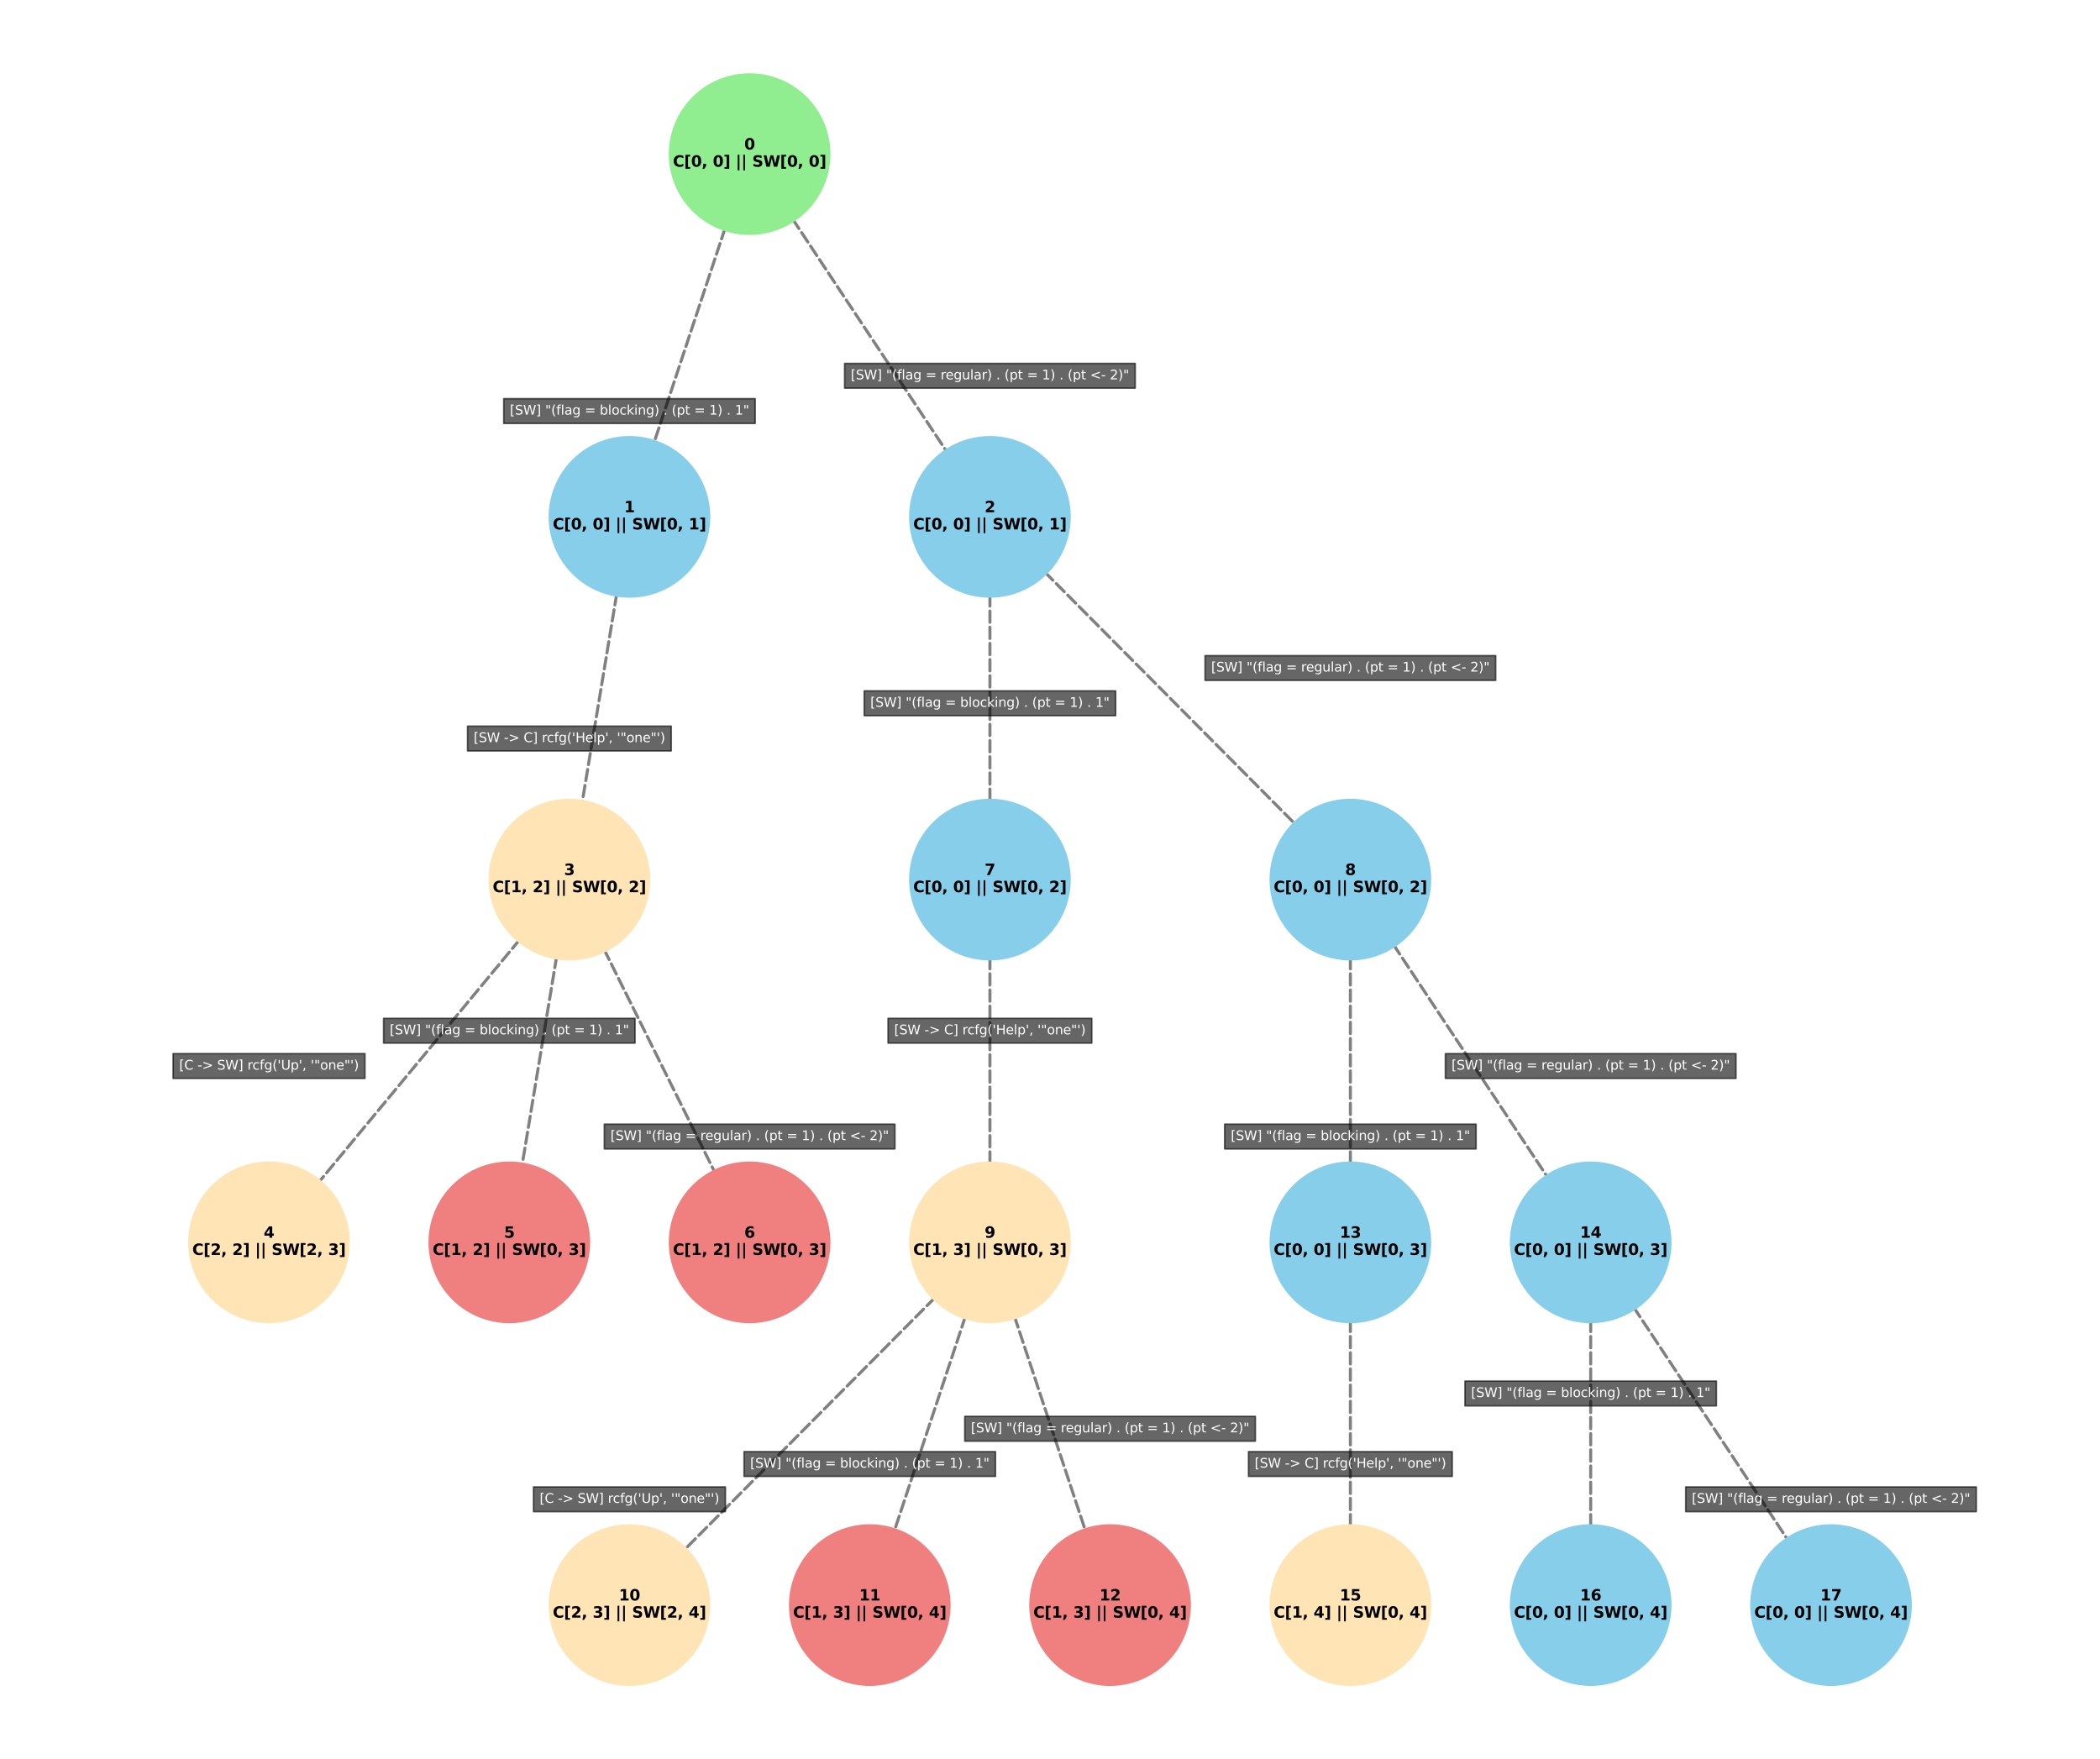 <?xml version="1.0" encoding="utf-8" standalone="no"?>
<!DOCTYPE svg PUBLIC "-//W3C//DTD SVG 1.1//EN"
  "http://www.w3.org/Graphics/SVG/1.1/DTD/svg11.dtd">
<svg xmlns:xlink="http://www.w3.org/1999/xlink" width="1375.2pt" height="1152pt" viewBox="0 0 1375.2 1152" xmlns="http://www.w3.org/2000/svg" version="1.1">
 <defs>
  <style type="text/css">*{stroke-linejoin: round; stroke-linecap: butt}</style>
 </defs>
 <g id="figure_1">
  <g id="patch_1">
   <path d="M 0 1152 
L 1375.2 1152 
L 1375.2 0 
L 0 0 
z
" style="fill: #ffffff"/>
  </g>
  <g id="axes_1">
   <g id="patch_2">
    <path d="M 488.169 109.143 
Q 451.551 219.692 415.636 328.117 
" clip-path="url(#pc934707be9)" style="fill: none; stroke-dasharray: 7.4,3.2; stroke-dashoffset: 0; stroke: #808080; stroke-width: 2; stroke-linecap: round"/>
    <path d="M 421.949 321.781 
L 415.636 328.117 
L 414.354 319.266 
" clip-path="url(#pc934707be9)" style="fill: none; stroke-dasharray: 7.4,3.2; stroke-dashoffset: 0; stroke: #808080; stroke-width: 2; stroke-linecap: round"/>
   </g>
   <g id="patch_3">
    <path d="M 495.674 108.136 
Q 569.574 219.686 642.239 329.373 
" clip-path="url(#pc934707be9)" style="fill: none; stroke-dasharray: 7.4,3.2; stroke-dashoffset: 0; stroke: #808080; stroke-width: 2; stroke-linecap: round"/>
    <path d="M 641.155 320.495 
L 642.239 329.373 
L 634.486 324.913 
" clip-path="url(#pc934707be9)" style="fill: none; stroke-dasharray: 7.4,3.2; stroke-dashoffset: 0; stroke: #808080; stroke-width: 2; stroke-linecap: round"/>
   </g>
   <g id="patch_4">
    <path d="M 410.795 347.003 
Q 392.54 457.23 374.649 565.251 
" clip-path="url(#pc934707be9)" style="fill: none; stroke-dasharray: 7.4,3.2; stroke-dashoffset: 0; stroke: #808080; stroke-width: 2; stroke-linecap: round"/>
    <path d="M 379.903 558.012 
L 374.649 565.251 
L 372.01 556.705 
" clip-path="url(#pc934707be9)" style="fill: none; stroke-dasharray: 7.4,3.2; stroke-dashoffset: 0; stroke: #808080; stroke-width: 2; stroke-linecap: round"/>
   </g>
   <g id="patch_5">
    <path d="M 367.343 582.673 
Q 274.514 694.772 183.11 805.15 
" clip-path="url(#pc934707be9)" style="fill: none; stroke-dasharray: 7.4,3.2; stroke-dashoffset: 0; stroke: #808080; stroke-width: 2; stroke-linecap: round"/>
    <path d="M 191.294 801.539 
L 183.11 805.15 
L 185.132 796.437 
" clip-path="url(#pc934707be9)" style="fill: none; stroke-dasharray: 7.4,3.2; stroke-dashoffset: 0; stroke: #808080; stroke-width: 2; stroke-linecap: round"/>
   </g>
   <g id="patch_6">
    <path d="M 371.454 584.543 
Q 353.198 694.77 335.308 802.791 
" clip-path="url(#pc934707be9)" style="fill: none; stroke-dasharray: 7.4,3.2; stroke-dashoffset: 0; stroke: #808080; stroke-width: 2; stroke-linecap: round"/>
    <path d="M 340.561 795.552 
L 335.308 802.791 
L 332.669 794.245 
" clip-path="url(#pc934707be9)" style="fill: none; stroke-dasharray: 7.4,3.2; stroke-dashoffset: 0; stroke: #808080; stroke-width: 2; stroke-linecap: round"/>
   </g>
   <g id="patch_7">
    <path d="M 376.721 583.753 
Q 431.881 694.771 486.046 803.786 
" clip-path="url(#pc934707be9)" style="fill: none; stroke-dasharray: 7.4,3.2; stroke-dashoffset: 0; stroke: #808080; stroke-width: 2; stroke-linecap: round"/>
    <path d="M 486.069 794.841 
L 486.046 803.786 
L 478.904 798.401 
" clip-path="url(#pc934707be9)" style="fill: none; stroke-dasharray: 7.4,3.2; stroke-dashoffset: 0; stroke: #808080; stroke-width: 2; stroke-linecap: round"/>
   </g>
   <g id="patch_8">
    <path d="M 648.259 347.119 
Q 648.259 457.23 648.259 565.106 
" clip-path="url(#pc934707be9)" style="fill: none; stroke-dasharray: 7.4,3.2; stroke-dashoffset: 0; stroke: #808080; stroke-width: 2; stroke-linecap: round"/>
    <path d="M 652.259 557.106 
L 648.259 565.106 
L 644.259 557.106 
" clip-path="url(#pc934707be9)" style="fill: none; stroke-dasharray: 7.4,3.2; stroke-dashoffset: 0; stroke: #808080; stroke-width: 2; stroke-linecap: round"/>
   </g>
   <g id="patch_9">
    <path d="M 654.362 344.601 
Q 766.284 457.231 876.629 568.274 
" clip-path="url(#pc934707be9)" style="fill: none; stroke-dasharray: 7.4,3.2; stroke-dashoffset: 0; stroke: #808080; stroke-width: 2; stroke-linecap: round"/>
    <path d="M 873.828 559.78 
L 876.629 568.274 
L 868.153 565.419 
" clip-path="url(#pc934707be9)" style="fill: none; stroke-dasharray: 7.4,3.2; stroke-dashoffset: 0; stroke: #808080; stroke-width: 2; stroke-linecap: round"/>
   </g>
   <g id="patch_10">
    <path d="M 648.259 584.659 
Q 648.259 694.771 648.259 802.647 
" clip-path="url(#pc934707be9)" style="fill: none; stroke-dasharray: 7.4,3.2; stroke-dashoffset: 0; stroke: #808080; stroke-width: 2; stroke-linecap: round"/>
    <path d="M 652.259 794.647 
L 648.259 802.647 
L 644.259 794.647 
" clip-path="url(#pc934707be9)" style="fill: none; stroke-dasharray: 7.4,3.2; stroke-dashoffset: 0; stroke: #808080; stroke-width: 2; stroke-linecap: round"/>
   </g>
   <g id="patch_11">
    <path d="M 642.155 819.682 
Q 530.234 932.312 419.888 1043.355 
" clip-path="url(#pc934707be9)" style="fill: none; stroke-dasharray: 7.4,3.2; stroke-dashoffset: 0; stroke: #808080; stroke-width: 2; stroke-linecap: round"/>
    <path d="M 428.364 1040.5 
L 419.888 1043.355 
L 422.69 1034.861 
" clip-path="url(#pc934707be9)" style="fill: none; stroke-dasharray: 7.4,3.2; stroke-dashoffset: 0; stroke: #808080; stroke-width: 2; stroke-linecap: round"/>
   </g>
   <g id="patch_12">
    <path d="M 645.534 821.765 
Q 608.916 932.313 573.002 1040.739 
" clip-path="url(#pc934707be9)" style="fill: none; stroke-dasharray: 7.4,3.2; stroke-dashoffset: 0; stroke: #808080; stroke-width: 2; stroke-linecap: round"/>
    <path d="M 579.314 1034.403 
L 573.002 1040.739 
L 571.72 1031.887 
" clip-path="url(#pc934707be9)" style="fill: none; stroke-dasharray: 7.4,3.2; stroke-dashoffset: 0; stroke: #808080; stroke-width: 2; stroke-linecap: round"/>
   </g>
   <g id="patch_13">
    <path d="M 650.983 821.765 
Q 687.601 932.313 723.516 1040.739 
" clip-path="url(#pc934707be9)" style="fill: none; stroke-dasharray: 7.4,3.2; stroke-dashoffset: 0; stroke: #808080; stroke-width: 2; stroke-linecap: round"/>
    <path d="M 724.797 1031.887 
L 723.516 1040.739 
L 717.203 1034.403 
" clip-path="url(#pc934707be9)" style="fill: none; stroke-dasharray: 7.4,3.2; stroke-dashoffset: 0; stroke: #808080; stroke-width: 2; stroke-linecap: round"/>
   </g>
   <g id="patch_14">
    <path d="M 884.307 584.659 
Q 884.307 694.771 884.307 802.647 
" clip-path="url(#pc934707be9)" style="fill: none; stroke-dasharray: 7.4,3.2; stroke-dashoffset: 0; stroke: #808080; stroke-width: 2; stroke-linecap: round"/>
    <path d="M 888.307 794.647 
L 884.307 802.647 
L 880.307 794.647 
" clip-path="url(#pc934707be9)" style="fill: none; stroke-dasharray: 7.4,3.2; stroke-dashoffset: 0; stroke: #808080; stroke-width: 2; stroke-linecap: round"/>
   </g>
   <g id="patch_15">
    <path d="M 889.088 583.217 
Q 962.988 694.767 1035.653 804.454 
" clip-path="url(#pc934707be9)" style="fill: none; stroke-dasharray: 7.4,3.2; stroke-dashoffset: 0; stroke: #808080; stroke-width: 2; stroke-linecap: round"/>
    <path d="M 1034.569 795.576 
L 1035.653 804.454 
L 1027.9 799.994 
" clip-path="url(#pc934707be9)" style="fill: none; stroke-dasharray: 7.4,3.2; stroke-dashoffset: 0; stroke: #808080; stroke-width: 2; stroke-linecap: round"/>
   </g>
   <g id="patch_16">
    <path d="M 884.307 822.2 
Q 884.307 932.311 884.307 1040.187 
" clip-path="url(#pc934707be9)" style="fill: none; stroke-dasharray: 7.4,3.2; stroke-dashoffset: 0; stroke: #808080; stroke-width: 2; stroke-linecap: round"/>
    <path d="M 888.307 1032.187 
L 884.307 1040.187 
L 880.307 1032.187 
" clip-path="url(#pc934707be9)" style="fill: none; stroke-dasharray: 7.4,3.2; stroke-dashoffset: 0; stroke: #808080; stroke-width: 2; stroke-linecap: round"/>
   </g>
   <g id="patch_17">
    <path d="M 1041.672 822.2 
Q 1041.672 932.311 1041.672 1040.187 
" clip-path="url(#pc934707be9)" style="fill: none; stroke-dasharray: 7.4,3.2; stroke-dashoffset: 0; stroke: #808080; stroke-width: 2; stroke-linecap: round"/>
    <path d="M 1045.672 1032.187 
L 1041.672 1040.187 
L 1037.672 1032.187 
" clip-path="url(#pc934707be9)" style="fill: none; stroke-dasharray: 7.4,3.2; stroke-dashoffset: 0; stroke: #808080; stroke-width: 2; stroke-linecap: round"/>
   </g>
   <g id="patch_18">
    <path d="M 1046.453 820.757 
Q 1120.353 932.308 1193.019 1041.995 
" clip-path="url(#pc934707be9)" style="fill: none; stroke-dasharray: 7.4,3.2; stroke-dashoffset: 0; stroke: #808080; stroke-width: 2; stroke-linecap: round"/>
    <path d="M 1191.935 1033.116 
L 1193.019 1041.995 
L 1185.266 1037.535 
" clip-path="url(#pc934707be9)" style="fill: none; stroke-dasharray: 7.4,3.2; stroke-dashoffset: 0; stroke: #808080; stroke-width: 2; stroke-linecap: round"/>
   </g>
   <g id="PathCollection_1">
    <defs>
     <path id="C0_0_83127b5036" d="M 0 52.44 
C 13.907 52.44 27.247 46.915 37.081 37.081 
C 46.915 27.247 52.44 13.907 52.44 -0 
C 52.44 -13.907 46.915 -27.247 37.081 -37.081 
C 27.247 -46.915 13.907 -52.44 0 -52.44 
C -13.907 -52.44 -27.247 -46.915 -37.081 -37.081 
C -46.915 -27.247 -52.44 -13.907 -52.44 0 
C -52.44 13.907 -46.915 27.247 -37.081 37.081 
C -27.247 46.915 -13.907 52.44 0 52.44 
z
"/>
    </defs>
    <g clip-path="url(#pc934707be9)">
     <use xlink:href="#C0_0_83127b5036" x="490.893" y="100.919" style="fill: #90ee90; stroke: #90ee90"/>
    </g>
    <g clip-path="url(#pc934707be9)">
     <use xlink:href="#C0_0_83127b5036" x="412.21" y="338.46" style="fill: #87ceeb; stroke: #87ceeb"/>
    </g>
    <g clip-path="url(#pc934707be9)">
     <use xlink:href="#C0_0_83127b5036" x="372.869" y="576" style="fill: #ffe4b5; stroke: #ffe4b5"/>
    </g>
    <g clip-path="url(#pc934707be9)">
     <use xlink:href="#C0_0_83127b5036" x="176.162" y="813.54" style="fill: #ffe4b5; stroke: #ffe4b5"/>
    </g>
    <g clip-path="url(#pc934707be9)">
     <use xlink:href="#C0_0_83127b5036" x="333.528" y="813.54" style="fill: #f08080; stroke: #f08080"/>
    </g>
    <g clip-path="url(#pc934707be9)">
     <use xlink:href="#C0_0_83127b5036" x="490.893" y="813.54" style="fill: #f08080; stroke: #f08080"/>
    </g>
    <g clip-path="url(#pc934707be9)">
     <use xlink:href="#C0_0_83127b5036" x="648.259" y="338.46" style="fill: #87ceeb; stroke: #87ceeb"/>
    </g>
    <g clip-path="url(#pc934707be9)">
     <use xlink:href="#C0_0_83127b5036" x="648.259" y="576" style="fill: #87ceeb; stroke: #87ceeb"/>
    </g>
    <g clip-path="url(#pc934707be9)">
     <use xlink:href="#C0_0_83127b5036" x="648.259" y="813.54" style="fill: #ffe4b5; stroke: #ffe4b5"/>
    </g>
    <g clip-path="url(#pc934707be9)">
     <use xlink:href="#C0_0_83127b5036" x="412.21" y="1051.081" style="fill: #ffe4b5; stroke: #ffe4b5"/>
    </g>
    <g clip-path="url(#pc934707be9)">
     <use xlink:href="#C0_0_83127b5036" x="569.576" y="1051.081" style="fill: #f08080; stroke: #f08080"/>
    </g>
    <g clip-path="url(#pc934707be9)">
     <use xlink:href="#C0_0_83127b5036" x="726.941" y="1051.081" style="fill: #f08080; stroke: #f08080"/>
    </g>
    <g clip-path="url(#pc934707be9)">
     <use xlink:href="#C0_0_83127b5036" x="884.307" y="576" style="fill: #87ceeb; stroke: #87ceeb"/>
    </g>
    <g clip-path="url(#pc934707be9)">
     <use xlink:href="#C0_0_83127b5036" x="884.307" y="813.54" style="fill: #87ceeb; stroke: #87ceeb"/>
    </g>
    <g clip-path="url(#pc934707be9)">
     <use xlink:href="#C0_0_83127b5036" x="884.307" y="1051.081" style="fill: #ffe4b5; stroke: #ffe4b5"/>
    </g>
    <g clip-path="url(#pc934707be9)">
     <use xlink:href="#C0_0_83127b5036" x="1041.672" y="813.54" style="fill: #87ceeb; stroke: #87ceeb"/>
    </g>
    <g clip-path="url(#pc934707be9)">
     <use xlink:href="#C0_0_83127b5036" x="1041.672" y="1051.081" style="fill: #87ceeb; stroke: #87ceeb"/>
    </g>
    <g clip-path="url(#pc934707be9)">
     <use xlink:href="#C0_0_83127b5036" x="1199.038" y="1051.081" style="fill: #87ceeb; stroke: #87ceeb"/>
    </g>
   </g>
   <g id="text_1">
    <g clip-path="url(#pc934707be9)">
     <!-- 0 -->
     <g transform="translate(487.414 97.914) scale(0.1 -0.1)">
      <defs>
       <path id="DejaVuSans-Bold-30" d="M 2944 2338 
Q 2944 3213 2780 3570 
Q 2616 3928 2228 3928 
Q 1841 3928 1675 3570 
Q 1509 3213 1509 2338 
Q 1509 1453 1675 1090 
Q 1841 728 2228 728 
Q 2613 728 2778 1090 
Q 2944 1453 2944 2338 
z
M 4147 2328 
Q 4147 1169 3647 539 
Q 3147 -91 2228 -91 
Q 1306 -91 806 539 
Q 306 1169 306 2328 
Q 306 3491 806 4120 
Q 1306 4750 2228 4750 
Q 3147 4750 3647 4120 
Q 4147 3491 4147 2328 
z
" transform="scale(0.016)"/>
      </defs>
      <use xlink:href="#DejaVuSans-Bold-30"/>
     </g>
    </g>
    <g clip-path="url(#pc934707be9)">
     <!-- C[0, 0] || SW[0, 0] -->
     <g transform="translate(440.638 109.164) scale(0.1 -0.1)">
      <defs>
       <path id="DejaVuSans-Bold-43" d="M 4288 256 
Q 3956 84 3597 -3 
Q 3238 -91 2847 -91 
Q 1681 -91 1000 561 
Q 319 1213 319 2328 
Q 319 3447 1000 4098 
Q 1681 4750 2847 4750 
Q 3238 4750 3597 4662 
Q 3956 4575 4288 4403 
L 4288 3438 
Q 3953 3666 3628 3772 
Q 3303 3878 2944 3878 
Q 2300 3878 1931 3465 
Q 1563 3053 1563 2328 
Q 1563 1606 1931 1193 
Q 2300 781 2944 781 
Q 3303 781 3628 887 
Q 3953 994 4288 1222 
L 4288 256 
z
" transform="scale(0.016)"/>
       <path id="DejaVuSans-Bold-5b" d="M 550 4863 
L 2491 4863 
L 2491 4159 
L 1613 4159 
L 1613 -141 
L 2491 -141 
L 2491 -844 
L 550 -844 
L 550 4863 
z
" transform="scale(0.016)"/>
       <path id="DejaVuSans-Bold-2c" d="M 653 1209 
L 1778 1209 
L 1778 256 
L 1006 -909 
L 341 -909 
L 653 256 
L 653 1209 
z
" transform="scale(0.016)"/>
       <path id="DejaVuSans-Bold-20" transform="scale(0.016)"/>
       <path id="DejaVuSans-Bold-5d" d="M 2375 -844 
L 434 -844 
L 434 -141 
L 1313 -141 
L 1313 4159 
L 434 4159 
L 434 4863 
L 2375 4863 
L 2375 -844 
z
" transform="scale(0.016)"/>
       <path id="DejaVuSans-Bold-7c" d="M 1522 4891 
L 1522 -1509 
L 813 -1509 
L 813 4891 
L 1522 4891 
z
" transform="scale(0.016)"/>
       <path id="DejaVuSans-Bold-53" d="M 3834 4519 
L 3834 3531 
Q 3450 3703 3084 3790 
Q 2719 3878 2394 3878 
Q 1963 3878 1756 3759 
Q 1550 3641 1550 3391 
Q 1550 3203 1689 3098 
Q 1828 2994 2194 2919 
L 2706 2816 
Q 3484 2659 3812 2340 
Q 4141 2022 4141 1434 
Q 4141 663 3683 286 
Q 3225 -91 2284 -91 
Q 1841 -91 1394 -6 
Q 947 78 500 244 
L 500 1259 
Q 947 1022 1364 901 
Q 1781 781 2169 781 
Q 2563 781 2772 912 
Q 2981 1044 2981 1288 
Q 2981 1506 2839 1625 
Q 2697 1744 2272 1838 
L 1806 1941 
Q 1106 2091 782 2419 
Q 459 2747 459 3303 
Q 459 4000 909 4375 
Q 1359 4750 2203 4750 
Q 2588 4750 2994 4692 
Q 3400 4634 3834 4519 
z
" transform="scale(0.016)"/>
       <path id="DejaVuSans-Bold-57" d="M 191 4666 
L 1344 4666 
L 2150 1275 
L 2950 4666 
L 4109 4666 
L 4909 1275 
L 5716 4666 
L 6859 4666 
L 5759 0 
L 4372 0 
L 3525 3547 
L 2688 0 
L 1300 0 
L 191 4666 
z
" transform="scale(0.016)"/>
      </defs>
      <use xlink:href="#DejaVuSans-Bold-43"/>
      <use xlink:href="#DejaVuSans-Bold-5b" x="73.389"/>
      <use xlink:href="#DejaVuSans-Bold-30" x="119.092"/>
      <use xlink:href="#DejaVuSans-Bold-2c" x="188.672"/>
      <use xlink:href="#DejaVuSans-Bold-20" x="226.66"/>
      <use xlink:href="#DejaVuSans-Bold-30" x="261.475"/>
      <use xlink:href="#DejaVuSans-Bold-5d" x="331.055"/>
      <use xlink:href="#DejaVuSans-Bold-20" x="376.758"/>
      <use xlink:href="#DejaVuSans-Bold-7c" x="411.572"/>
      <use xlink:href="#DejaVuSans-Bold-7c" x="448.096"/>
      <use xlink:href="#DejaVuSans-Bold-20" x="484.619"/>
      <use xlink:href="#DejaVuSans-Bold-53" x="519.434"/>
      <use xlink:href="#DejaVuSans-Bold-57" x="591.455"/>
      <use xlink:href="#DejaVuSans-Bold-5b" x="701.758"/>
      <use xlink:href="#DejaVuSans-Bold-30" x="747.461"/>
      <use xlink:href="#DejaVuSans-Bold-2c" x="817.041"/>
      <use xlink:href="#DejaVuSans-Bold-20" x="855.029"/>
      <use xlink:href="#DejaVuSans-Bold-30" x="889.844"/>
      <use xlink:href="#DejaVuSans-Bold-5d" x="959.424"/>
     </g>
    </g>
   </g>
   <g id="text_2">
    <g clip-path="url(#pc934707be9)">
     <!-- 1 -->
     <g transform="translate(408.731 335.455) scale(0.1 -0.1)">
      <defs>
       <path id="DejaVuSans-Bold-31" d="M 750 831 
L 1813 831 
L 1813 3847 
L 722 3622 
L 722 4441 
L 1806 4666 
L 2950 4666 
L 2950 831 
L 4013 831 
L 4013 0 
L 750 0 
L 750 831 
z
" transform="scale(0.016)"/>
      </defs>
      <use xlink:href="#DejaVuSans-Bold-31"/>
     </g>
    </g>
    <g clip-path="url(#pc934707be9)">
     <!-- C[0, 0] || SW[0, 1] -->
     <g transform="translate(361.955 346.705) scale(0.1 -0.1)">
      <use xlink:href="#DejaVuSans-Bold-43"/>
      <use xlink:href="#DejaVuSans-Bold-5b" x="73.389"/>
      <use xlink:href="#DejaVuSans-Bold-30" x="119.092"/>
      <use xlink:href="#DejaVuSans-Bold-2c" x="188.672"/>
      <use xlink:href="#DejaVuSans-Bold-20" x="226.66"/>
      <use xlink:href="#DejaVuSans-Bold-30" x="261.475"/>
      <use xlink:href="#DejaVuSans-Bold-5d" x="331.055"/>
      <use xlink:href="#DejaVuSans-Bold-20" x="376.758"/>
      <use xlink:href="#DejaVuSans-Bold-7c" x="411.572"/>
      <use xlink:href="#DejaVuSans-Bold-7c" x="448.096"/>
      <use xlink:href="#DejaVuSans-Bold-20" x="484.619"/>
      <use xlink:href="#DejaVuSans-Bold-53" x="519.434"/>
      <use xlink:href="#DejaVuSans-Bold-57" x="591.455"/>
      <use xlink:href="#DejaVuSans-Bold-5b" x="701.758"/>
      <use xlink:href="#DejaVuSans-Bold-30" x="747.461"/>
      <use xlink:href="#DejaVuSans-Bold-2c" x="817.041"/>
      <use xlink:href="#DejaVuSans-Bold-20" x="855.029"/>
      <use xlink:href="#DejaVuSans-Bold-31" x="889.844"/>
      <use xlink:href="#DejaVuSans-Bold-5d" x="959.424"/>
     </g>
    </g>
   </g>
   <g id="text_3">
    <g clip-path="url(#pc934707be9)">
     <!-- 3 -->
     <g transform="translate(369.39 572.995) scale(0.1 -0.1)">
      <defs>
       <path id="DejaVuSans-Bold-33" d="M 2981 2516 
Q 3453 2394 3698 2092 
Q 3944 1791 3944 1325 
Q 3944 631 3412 270 
Q 2881 -91 1863 -91 
Q 1503 -91 1142 -33 
Q 781 25 428 141 
L 428 1069 
Q 766 900 1098 814 
Q 1431 728 1753 728 
Q 2231 728 2486 893 
Q 2741 1059 2741 1369 
Q 2741 1688 2480 1852 
Q 2219 2016 1709 2016 
L 1228 2016 
L 1228 2791 
L 1734 2791 
Q 2188 2791 2409 2933 
Q 2631 3075 2631 3366 
Q 2631 3634 2415 3781 
Q 2200 3928 1806 3928 
Q 1516 3928 1219 3862 
Q 922 3797 628 3669 
L 628 4550 
Q 984 4650 1334 4700 
Q 1684 4750 2022 4750 
Q 2931 4750 3382 4451 
Q 3834 4153 3834 3553 
Q 3834 3144 3618 2883 
Q 3403 2622 2981 2516 
z
" transform="scale(0.016)"/>
      </defs>
      <use xlink:href="#DejaVuSans-Bold-33"/>
     </g>
    </g>
    <g clip-path="url(#pc934707be9)">
     <!-- C[1, 2] || SW[0, 2] -->
     <g transform="translate(322.613 584.245) scale(0.1 -0.1)">
      <defs>
       <path id="DejaVuSans-Bold-32" d="M 1844 884 
L 3897 884 
L 3897 0 
L 506 0 
L 506 884 
L 2209 2388 
Q 2438 2594 2547 2791 
Q 2656 2988 2656 3200 
Q 2656 3528 2436 3728 
Q 2216 3928 1850 3928 
Q 1569 3928 1234 3808 
Q 900 3688 519 3450 
L 519 4475 
Q 925 4609 1322 4679 
Q 1719 4750 2100 4750 
Q 2938 4750 3402 4381 
Q 3866 4013 3866 3353 
Q 3866 2972 3669 2642 
Q 3472 2313 2841 1759 
L 1844 884 
z
" transform="scale(0.016)"/>
      </defs>
      <use xlink:href="#DejaVuSans-Bold-43"/>
      <use xlink:href="#DejaVuSans-Bold-5b" x="73.389"/>
      <use xlink:href="#DejaVuSans-Bold-31" x="119.092"/>
      <use xlink:href="#DejaVuSans-Bold-2c" x="188.672"/>
      <use xlink:href="#DejaVuSans-Bold-20" x="226.66"/>
      <use xlink:href="#DejaVuSans-Bold-32" x="261.475"/>
      <use xlink:href="#DejaVuSans-Bold-5d" x="331.055"/>
      <use xlink:href="#DejaVuSans-Bold-20" x="376.758"/>
      <use xlink:href="#DejaVuSans-Bold-7c" x="411.572"/>
      <use xlink:href="#DejaVuSans-Bold-7c" x="448.096"/>
      <use xlink:href="#DejaVuSans-Bold-20" x="484.619"/>
      <use xlink:href="#DejaVuSans-Bold-53" x="519.434"/>
      <use xlink:href="#DejaVuSans-Bold-57" x="591.455"/>
      <use xlink:href="#DejaVuSans-Bold-5b" x="701.758"/>
      <use xlink:href="#DejaVuSans-Bold-30" x="747.461"/>
      <use xlink:href="#DejaVuSans-Bold-2c" x="817.041"/>
      <use xlink:href="#DejaVuSans-Bold-20" x="855.029"/>
      <use xlink:href="#DejaVuSans-Bold-32" x="889.844"/>
      <use xlink:href="#DejaVuSans-Bold-5d" x="959.424"/>
     </g>
    </g>
   </g>
   <g id="text_4">
    <g clip-path="url(#pc934707be9)">
     <!-- 4 -->
     <g transform="translate(172.683 810.536) scale(0.1 -0.1)">
      <defs>
       <path id="DejaVuSans-Bold-34" d="M 2356 3675 
L 1038 1722 
L 2356 1722 
L 2356 3675 
z
M 2156 4666 
L 3494 4666 
L 3494 1722 
L 4159 1722 
L 4159 850 
L 3494 850 
L 3494 0 
L 2356 0 
L 2356 850 
L 288 850 
L 288 1881 
L 2156 4666 
z
" transform="scale(0.016)"/>
      </defs>
      <use xlink:href="#DejaVuSans-Bold-34"/>
     </g>
    </g>
    <g clip-path="url(#pc934707be9)">
     <!-- C[2, 2] || SW[2, 3] -->
     <g transform="translate(125.907 821.786) scale(0.1 -0.1)">
      <use xlink:href="#DejaVuSans-Bold-43"/>
      <use xlink:href="#DejaVuSans-Bold-5b" x="73.389"/>
      <use xlink:href="#DejaVuSans-Bold-32" x="119.092"/>
      <use xlink:href="#DejaVuSans-Bold-2c" x="188.672"/>
      <use xlink:href="#DejaVuSans-Bold-20" x="226.66"/>
      <use xlink:href="#DejaVuSans-Bold-32" x="261.475"/>
      <use xlink:href="#DejaVuSans-Bold-5d" x="331.055"/>
      <use xlink:href="#DejaVuSans-Bold-20" x="376.758"/>
      <use xlink:href="#DejaVuSans-Bold-7c" x="411.572"/>
      <use xlink:href="#DejaVuSans-Bold-7c" x="448.096"/>
      <use xlink:href="#DejaVuSans-Bold-20" x="484.619"/>
      <use xlink:href="#DejaVuSans-Bold-53" x="519.434"/>
      <use xlink:href="#DejaVuSans-Bold-57" x="591.455"/>
      <use xlink:href="#DejaVuSans-Bold-5b" x="701.758"/>
      <use xlink:href="#DejaVuSans-Bold-32" x="747.461"/>
      <use xlink:href="#DejaVuSans-Bold-2c" x="817.041"/>
      <use xlink:href="#DejaVuSans-Bold-20" x="855.029"/>
      <use xlink:href="#DejaVuSans-Bold-33" x="889.844"/>
      <use xlink:href="#DejaVuSans-Bold-5d" x="959.424"/>
     </g>
    </g>
   </g>
   <g id="text_5">
    <g clip-path="url(#pc934707be9)">
     <!-- 5 -->
     <g transform="translate(330.049 810.536) scale(0.1 -0.1)">
      <defs>
       <path id="DejaVuSans-Bold-35" d="M 678 4666 
L 3669 4666 
L 3669 3781 
L 1638 3781 
L 1638 3059 
Q 1775 3097 1914 3117 
Q 2053 3138 2203 3138 
Q 3056 3138 3531 2711 
Q 4006 2284 4006 1522 
Q 4006 766 3489 337 
Q 2972 -91 2053 -91 
Q 1656 -91 1267 -14 
Q 878 63 494 219 
L 494 1166 
Q 875 947 1217 837 
Q 1559 728 1863 728 
Q 2300 728 2551 942 
Q 2803 1156 2803 1522 
Q 2803 1891 2551 2103 
Q 2300 2316 1863 2316 
Q 1603 2316 1309 2248 
Q 1016 2181 678 2041 
L 678 4666 
z
" transform="scale(0.016)"/>
      </defs>
      <use xlink:href="#DejaVuSans-Bold-35"/>
     </g>
    </g>
    <g clip-path="url(#pc934707be9)">
     <!-- C[1, 2] || SW[0, 3] -->
     <g transform="translate(283.272 821.786) scale(0.1 -0.1)">
      <use xlink:href="#DejaVuSans-Bold-43"/>
      <use xlink:href="#DejaVuSans-Bold-5b" x="73.389"/>
      <use xlink:href="#DejaVuSans-Bold-31" x="119.092"/>
      <use xlink:href="#DejaVuSans-Bold-2c" x="188.672"/>
      <use xlink:href="#DejaVuSans-Bold-20" x="226.66"/>
      <use xlink:href="#DejaVuSans-Bold-32" x="261.475"/>
      <use xlink:href="#DejaVuSans-Bold-5d" x="331.055"/>
      <use xlink:href="#DejaVuSans-Bold-20" x="376.758"/>
      <use xlink:href="#DejaVuSans-Bold-7c" x="411.572"/>
      <use xlink:href="#DejaVuSans-Bold-7c" x="448.096"/>
      <use xlink:href="#DejaVuSans-Bold-20" x="484.619"/>
      <use xlink:href="#DejaVuSans-Bold-53" x="519.434"/>
      <use xlink:href="#DejaVuSans-Bold-57" x="591.455"/>
      <use xlink:href="#DejaVuSans-Bold-5b" x="701.758"/>
      <use xlink:href="#DejaVuSans-Bold-30" x="747.461"/>
      <use xlink:href="#DejaVuSans-Bold-2c" x="817.041"/>
      <use xlink:href="#DejaVuSans-Bold-20" x="855.029"/>
      <use xlink:href="#DejaVuSans-Bold-33" x="889.844"/>
      <use xlink:href="#DejaVuSans-Bold-5d" x="959.424"/>
     </g>
    </g>
   </g>
   <g id="text_6">
    <g clip-path="url(#pc934707be9)">
     <!-- 6 -->
     <g transform="translate(487.414 810.536) scale(0.1 -0.1)">
      <defs>
       <path id="DejaVuSans-Bold-36" d="M 2316 2303 
Q 2000 2303 1842 2098 
Q 1684 1894 1684 1484 
Q 1684 1075 1842 870 
Q 2000 666 2316 666 
Q 2634 666 2792 870 
Q 2950 1075 2950 1484 
Q 2950 1894 2792 2098 
Q 2634 2303 2316 2303 
z
M 3803 4544 
L 3803 3681 
Q 3506 3822 3243 3889 
Q 2981 3956 2731 3956 
Q 2194 3956 1894 3657 
Q 1594 3359 1544 2772 
Q 1750 2925 1990 3001 
Q 2231 3078 2516 3078 
Q 3231 3078 3670 2659 
Q 4109 2241 4109 1563 
Q 4109 813 3618 361 
Q 3128 -91 2303 -91 
Q 1394 -91 895 523 
Q 397 1138 397 2266 
Q 397 3422 980 4083 
Q 1563 4744 2578 4744 
Q 2900 4744 3203 4694 
Q 3506 4644 3803 4544 
z
" transform="scale(0.016)"/>
      </defs>
      <use xlink:href="#DejaVuSans-Bold-36"/>
     </g>
    </g>
    <g clip-path="url(#pc934707be9)">
     <!-- C[1, 2] || SW[0, 3] -->
     <g transform="translate(440.638 821.786) scale(0.1 -0.1)">
      <use xlink:href="#DejaVuSans-Bold-43"/>
      <use xlink:href="#DejaVuSans-Bold-5b" x="73.389"/>
      <use xlink:href="#DejaVuSans-Bold-31" x="119.092"/>
      <use xlink:href="#DejaVuSans-Bold-2c" x="188.672"/>
      <use xlink:href="#DejaVuSans-Bold-20" x="226.66"/>
      <use xlink:href="#DejaVuSans-Bold-32" x="261.475"/>
      <use xlink:href="#DejaVuSans-Bold-5d" x="331.055"/>
      <use xlink:href="#DejaVuSans-Bold-20" x="376.758"/>
      <use xlink:href="#DejaVuSans-Bold-7c" x="411.572"/>
      <use xlink:href="#DejaVuSans-Bold-7c" x="448.096"/>
      <use xlink:href="#DejaVuSans-Bold-20" x="484.619"/>
      <use xlink:href="#DejaVuSans-Bold-53" x="519.434"/>
      <use xlink:href="#DejaVuSans-Bold-57" x="591.455"/>
      <use xlink:href="#DejaVuSans-Bold-5b" x="701.758"/>
      <use xlink:href="#DejaVuSans-Bold-30" x="747.461"/>
      <use xlink:href="#DejaVuSans-Bold-2c" x="817.041"/>
      <use xlink:href="#DejaVuSans-Bold-20" x="855.029"/>
      <use xlink:href="#DejaVuSans-Bold-33" x="889.844"/>
      <use xlink:href="#DejaVuSans-Bold-5d" x="959.424"/>
     </g>
    </g>
   </g>
   <g id="text_7">
    <g clip-path="url(#pc934707be9)">
     <!-- 2 -->
     <g transform="translate(644.78 335.455) scale(0.1 -0.1)">
      <use xlink:href="#DejaVuSans-Bold-32"/>
     </g>
    </g>
    <g clip-path="url(#pc934707be9)">
     <!-- C[0, 0] || SW[0, 1] -->
     <g transform="translate(598.003 346.705) scale(0.1 -0.1)">
      <use xlink:href="#DejaVuSans-Bold-43"/>
      <use xlink:href="#DejaVuSans-Bold-5b" x="73.389"/>
      <use xlink:href="#DejaVuSans-Bold-30" x="119.092"/>
      <use xlink:href="#DejaVuSans-Bold-2c" x="188.672"/>
      <use xlink:href="#DejaVuSans-Bold-20" x="226.66"/>
      <use xlink:href="#DejaVuSans-Bold-30" x="261.475"/>
      <use xlink:href="#DejaVuSans-Bold-5d" x="331.055"/>
      <use xlink:href="#DejaVuSans-Bold-20" x="376.758"/>
      <use xlink:href="#DejaVuSans-Bold-7c" x="411.572"/>
      <use xlink:href="#DejaVuSans-Bold-7c" x="448.096"/>
      <use xlink:href="#DejaVuSans-Bold-20" x="484.619"/>
      <use xlink:href="#DejaVuSans-Bold-53" x="519.434"/>
      <use xlink:href="#DejaVuSans-Bold-57" x="591.455"/>
      <use xlink:href="#DejaVuSans-Bold-5b" x="701.758"/>
      <use xlink:href="#DejaVuSans-Bold-30" x="747.461"/>
      <use xlink:href="#DejaVuSans-Bold-2c" x="817.041"/>
      <use xlink:href="#DejaVuSans-Bold-20" x="855.029"/>
      <use xlink:href="#DejaVuSans-Bold-31" x="889.844"/>
      <use xlink:href="#DejaVuSans-Bold-5d" x="959.424"/>
     </g>
    </g>
   </g>
   <g id="text_8">
    <g clip-path="url(#pc934707be9)">
     <!-- 7 -->
     <g transform="translate(644.78 572.995) scale(0.1 -0.1)">
      <defs>
       <path id="DejaVuSans-Bold-37" d="M 428 4666 
L 3944 4666 
L 3944 3988 
L 2125 0 
L 953 0 
L 2675 3781 
L 428 3781 
L 428 4666 
z
" transform="scale(0.016)"/>
      </defs>
      <use xlink:href="#DejaVuSans-Bold-37"/>
     </g>
    </g>
    <g clip-path="url(#pc934707be9)">
     <!-- C[0, 0] || SW[0, 2] -->
     <g transform="translate(598.003 584.245) scale(0.1 -0.1)">
      <use xlink:href="#DejaVuSans-Bold-43"/>
      <use xlink:href="#DejaVuSans-Bold-5b" x="73.389"/>
      <use xlink:href="#DejaVuSans-Bold-30" x="119.092"/>
      <use xlink:href="#DejaVuSans-Bold-2c" x="188.672"/>
      <use xlink:href="#DejaVuSans-Bold-20" x="226.66"/>
      <use xlink:href="#DejaVuSans-Bold-30" x="261.475"/>
      <use xlink:href="#DejaVuSans-Bold-5d" x="331.055"/>
      <use xlink:href="#DejaVuSans-Bold-20" x="376.758"/>
      <use xlink:href="#DejaVuSans-Bold-7c" x="411.572"/>
      <use xlink:href="#DejaVuSans-Bold-7c" x="448.096"/>
      <use xlink:href="#DejaVuSans-Bold-20" x="484.619"/>
      <use xlink:href="#DejaVuSans-Bold-53" x="519.434"/>
      <use xlink:href="#DejaVuSans-Bold-57" x="591.455"/>
      <use xlink:href="#DejaVuSans-Bold-5b" x="701.758"/>
      <use xlink:href="#DejaVuSans-Bold-30" x="747.461"/>
      <use xlink:href="#DejaVuSans-Bold-2c" x="817.041"/>
      <use xlink:href="#DejaVuSans-Bold-20" x="855.029"/>
      <use xlink:href="#DejaVuSans-Bold-32" x="889.844"/>
      <use xlink:href="#DejaVuSans-Bold-5d" x="959.424"/>
     </g>
    </g>
   </g>
   <g id="text_9">
    <g clip-path="url(#pc934707be9)">
     <!-- 9 -->
     <g transform="translate(644.78 810.536) scale(0.1 -0.1)">
      <defs>
       <path id="DejaVuSans-Bold-39" d="M 641 103 
L 641 966 
Q 928 831 1190 764 
Q 1453 697 1709 697 
Q 2247 697 2547 995 
Q 2847 1294 2900 1881 
Q 2688 1725 2447 1647 
Q 2206 1569 1925 1569 
Q 1209 1569 770 1986 
Q 331 2403 331 3084 
Q 331 3838 820 4291 
Q 1309 4744 2131 4744 
Q 3044 4744 3544 4128 
Q 4044 3513 4044 2388 
Q 4044 1231 3459 570 
Q 2875 -91 1856 -91 
Q 1528 -91 1228 -42 
Q 928 6 641 103 
z
M 2125 2350 
Q 2441 2350 2600 2554 
Q 2759 2759 2759 3169 
Q 2759 3575 2600 3781 
Q 2441 3988 2125 3988 
Q 1809 3988 1650 3781 
Q 1491 3575 1491 3169 
Q 1491 2759 1650 2554 
Q 1809 2350 2125 2350 
z
" transform="scale(0.016)"/>
      </defs>
      <use xlink:href="#DejaVuSans-Bold-39"/>
     </g>
    </g>
    <g clip-path="url(#pc934707be9)">
     <!-- C[1, 3] || SW[0, 3] -->
     <g transform="translate(598.003 821.786) scale(0.1 -0.1)">
      <use xlink:href="#DejaVuSans-Bold-43"/>
      <use xlink:href="#DejaVuSans-Bold-5b" x="73.389"/>
      <use xlink:href="#DejaVuSans-Bold-31" x="119.092"/>
      <use xlink:href="#DejaVuSans-Bold-2c" x="188.672"/>
      <use xlink:href="#DejaVuSans-Bold-20" x="226.66"/>
      <use xlink:href="#DejaVuSans-Bold-33" x="261.475"/>
      <use xlink:href="#DejaVuSans-Bold-5d" x="331.055"/>
      <use xlink:href="#DejaVuSans-Bold-20" x="376.758"/>
      <use xlink:href="#DejaVuSans-Bold-7c" x="411.572"/>
      <use xlink:href="#DejaVuSans-Bold-7c" x="448.096"/>
      <use xlink:href="#DejaVuSans-Bold-20" x="484.619"/>
      <use xlink:href="#DejaVuSans-Bold-53" x="519.434"/>
      <use xlink:href="#DejaVuSans-Bold-57" x="591.455"/>
      <use xlink:href="#DejaVuSans-Bold-5b" x="701.758"/>
      <use xlink:href="#DejaVuSans-Bold-30" x="747.461"/>
      <use xlink:href="#DejaVuSans-Bold-2c" x="817.041"/>
      <use xlink:href="#DejaVuSans-Bold-20" x="855.029"/>
      <use xlink:href="#DejaVuSans-Bold-33" x="889.844"/>
      <use xlink:href="#DejaVuSans-Bold-5d" x="959.424"/>
     </g>
    </g>
   </g>
   <g id="text_10">
    <g clip-path="url(#pc934707be9)">
     <!-- 10 -->
     <g transform="translate(405.252 1048.076) scale(0.1 -0.1)">
      <use xlink:href="#DejaVuSans-Bold-31"/>
      <use xlink:href="#DejaVuSans-Bold-30" x="69.58"/>
     </g>
    </g>
    <g clip-path="url(#pc934707be9)">
     <!-- C[2, 3] || SW[2, 4] -->
     <g transform="translate(361.955 1059.326) scale(0.1 -0.1)">
      <use xlink:href="#DejaVuSans-Bold-43"/>
      <use xlink:href="#DejaVuSans-Bold-5b" x="73.389"/>
      <use xlink:href="#DejaVuSans-Bold-32" x="119.092"/>
      <use xlink:href="#DejaVuSans-Bold-2c" x="188.672"/>
      <use xlink:href="#DejaVuSans-Bold-20" x="226.66"/>
      <use xlink:href="#DejaVuSans-Bold-33" x="261.475"/>
      <use xlink:href="#DejaVuSans-Bold-5d" x="331.055"/>
      <use xlink:href="#DejaVuSans-Bold-20" x="376.758"/>
      <use xlink:href="#DejaVuSans-Bold-7c" x="411.572"/>
      <use xlink:href="#DejaVuSans-Bold-7c" x="448.096"/>
      <use xlink:href="#DejaVuSans-Bold-20" x="484.619"/>
      <use xlink:href="#DejaVuSans-Bold-53" x="519.434"/>
      <use xlink:href="#DejaVuSans-Bold-57" x="591.455"/>
      <use xlink:href="#DejaVuSans-Bold-5b" x="701.758"/>
      <use xlink:href="#DejaVuSans-Bold-32" x="747.461"/>
      <use xlink:href="#DejaVuSans-Bold-2c" x="817.041"/>
      <use xlink:href="#DejaVuSans-Bold-20" x="855.029"/>
      <use xlink:href="#DejaVuSans-Bold-34" x="889.844"/>
      <use xlink:href="#DejaVuSans-Bold-5d" x="959.424"/>
     </g>
    </g>
   </g>
   <g id="text_11">
    <g clip-path="url(#pc934707be9)">
     <!-- 11 -->
     <g transform="translate(562.618 1048.076) scale(0.1 -0.1)">
      <use xlink:href="#DejaVuSans-Bold-31"/>
      <use xlink:href="#DejaVuSans-Bold-31" x="69.58"/>
     </g>
    </g>
    <g clip-path="url(#pc934707be9)">
     <!-- C[1, 3] || SW[0, 4] -->
     <g transform="translate(519.32 1059.326) scale(0.1 -0.1)">
      <use xlink:href="#DejaVuSans-Bold-43"/>
      <use xlink:href="#DejaVuSans-Bold-5b" x="73.389"/>
      <use xlink:href="#DejaVuSans-Bold-31" x="119.092"/>
      <use xlink:href="#DejaVuSans-Bold-2c" x="188.672"/>
      <use xlink:href="#DejaVuSans-Bold-20" x="226.66"/>
      <use xlink:href="#DejaVuSans-Bold-33" x="261.475"/>
      <use xlink:href="#DejaVuSans-Bold-5d" x="331.055"/>
      <use xlink:href="#DejaVuSans-Bold-20" x="376.758"/>
      <use xlink:href="#DejaVuSans-Bold-7c" x="411.572"/>
      <use xlink:href="#DejaVuSans-Bold-7c" x="448.096"/>
      <use xlink:href="#DejaVuSans-Bold-20" x="484.619"/>
      <use xlink:href="#DejaVuSans-Bold-53" x="519.434"/>
      <use xlink:href="#DejaVuSans-Bold-57" x="591.455"/>
      <use xlink:href="#DejaVuSans-Bold-5b" x="701.758"/>
      <use xlink:href="#DejaVuSans-Bold-30" x="747.461"/>
      <use xlink:href="#DejaVuSans-Bold-2c" x="817.041"/>
      <use xlink:href="#DejaVuSans-Bold-20" x="855.029"/>
      <use xlink:href="#DejaVuSans-Bold-34" x="889.844"/>
      <use xlink:href="#DejaVuSans-Bold-5d" x="959.424"/>
     </g>
    </g>
   </g>
   <g id="text_12">
    <g clip-path="url(#pc934707be9)">
     <!-- 12 -->
     <g transform="translate(719.984 1048.076) scale(0.1 -0.1)">
      <use xlink:href="#DejaVuSans-Bold-31"/>
      <use xlink:href="#DejaVuSans-Bold-32" x="69.58"/>
     </g>
    </g>
    <g clip-path="url(#pc934707be9)">
     <!-- C[1, 3] || SW[0, 4] -->
     <g transform="translate(676.686 1059.326) scale(0.1 -0.1)">
      <use xlink:href="#DejaVuSans-Bold-43"/>
      <use xlink:href="#DejaVuSans-Bold-5b" x="73.389"/>
      <use xlink:href="#DejaVuSans-Bold-31" x="119.092"/>
      <use xlink:href="#DejaVuSans-Bold-2c" x="188.672"/>
      <use xlink:href="#DejaVuSans-Bold-20" x="226.66"/>
      <use xlink:href="#DejaVuSans-Bold-33" x="261.475"/>
      <use xlink:href="#DejaVuSans-Bold-5d" x="331.055"/>
      <use xlink:href="#DejaVuSans-Bold-20" x="376.758"/>
      <use xlink:href="#DejaVuSans-Bold-7c" x="411.572"/>
      <use xlink:href="#DejaVuSans-Bold-7c" x="448.096"/>
      <use xlink:href="#DejaVuSans-Bold-20" x="484.619"/>
      <use xlink:href="#DejaVuSans-Bold-53" x="519.434"/>
      <use xlink:href="#DejaVuSans-Bold-57" x="591.455"/>
      <use xlink:href="#DejaVuSans-Bold-5b" x="701.758"/>
      <use xlink:href="#DejaVuSans-Bold-30" x="747.461"/>
      <use xlink:href="#DejaVuSans-Bold-2c" x="817.041"/>
      <use xlink:href="#DejaVuSans-Bold-20" x="855.029"/>
      <use xlink:href="#DejaVuSans-Bold-34" x="889.844"/>
      <use xlink:href="#DejaVuSans-Bold-5d" x="959.424"/>
     </g>
    </g>
   </g>
   <g id="text_13">
    <g clip-path="url(#pc934707be9)">
     <!-- 8 -->
     <g transform="translate(880.828 572.995) scale(0.1 -0.1)">
      <defs>
       <path id="DejaVuSans-Bold-38" d="M 2228 2088 
Q 1891 2088 1709 1903 
Q 1528 1719 1528 1375 
Q 1528 1031 1709 848 
Q 1891 666 2228 666 
Q 2563 666 2741 848 
Q 2919 1031 2919 1375 
Q 2919 1722 2741 1905 
Q 2563 2088 2228 2088 
z
M 1350 2484 
Q 925 2613 709 2878 
Q 494 3144 494 3541 
Q 494 4131 934 4440 
Q 1375 4750 2228 4750 
Q 3075 4750 3515 4442 
Q 3956 4134 3956 3541 
Q 3956 3144 3739 2878 
Q 3522 2613 3097 2484 
Q 3572 2353 3814 2058 
Q 4056 1763 4056 1313 
Q 4056 619 3595 264 
Q 3134 -91 2228 -91 
Q 1319 -91 855 264 
Q 391 619 391 1313 
Q 391 1763 633 2058 
Q 875 2353 1350 2484 
z
M 1631 3419 
Q 1631 3141 1786 2991 
Q 1941 2841 2228 2841 
Q 2509 2841 2662 2991 
Q 2816 3141 2816 3419 
Q 2816 3697 2662 3845 
Q 2509 3994 2228 3994 
Q 1941 3994 1786 3844 
Q 1631 3694 1631 3419 
z
" transform="scale(0.016)"/>
      </defs>
      <use xlink:href="#DejaVuSans-Bold-38"/>
     </g>
    </g>
    <g clip-path="url(#pc934707be9)">
     <!-- C[0, 0] || SW[0, 2] -->
     <g transform="translate(834.051 584.245) scale(0.1 -0.1)">
      <use xlink:href="#DejaVuSans-Bold-43"/>
      <use xlink:href="#DejaVuSans-Bold-5b" x="73.389"/>
      <use xlink:href="#DejaVuSans-Bold-30" x="119.092"/>
      <use xlink:href="#DejaVuSans-Bold-2c" x="188.672"/>
      <use xlink:href="#DejaVuSans-Bold-20" x="226.66"/>
      <use xlink:href="#DejaVuSans-Bold-30" x="261.475"/>
      <use xlink:href="#DejaVuSans-Bold-5d" x="331.055"/>
      <use xlink:href="#DejaVuSans-Bold-20" x="376.758"/>
      <use xlink:href="#DejaVuSans-Bold-7c" x="411.572"/>
      <use xlink:href="#DejaVuSans-Bold-7c" x="448.096"/>
      <use xlink:href="#DejaVuSans-Bold-20" x="484.619"/>
      <use xlink:href="#DejaVuSans-Bold-53" x="519.434"/>
      <use xlink:href="#DejaVuSans-Bold-57" x="591.455"/>
      <use xlink:href="#DejaVuSans-Bold-5b" x="701.758"/>
      <use xlink:href="#DejaVuSans-Bold-30" x="747.461"/>
      <use xlink:href="#DejaVuSans-Bold-2c" x="817.041"/>
      <use xlink:href="#DejaVuSans-Bold-20" x="855.029"/>
      <use xlink:href="#DejaVuSans-Bold-32" x="889.844"/>
      <use xlink:href="#DejaVuSans-Bold-5d" x="959.424"/>
     </g>
    </g>
   </g>
   <g id="text_14">
    <g clip-path="url(#pc934707be9)">
     <!-- 13 -->
     <g transform="translate(877.349 810.536) scale(0.1 -0.1)">
      <use xlink:href="#DejaVuSans-Bold-31"/>
      <use xlink:href="#DejaVuSans-Bold-33" x="69.58"/>
     </g>
    </g>
    <g clip-path="url(#pc934707be9)">
     <!-- C[0, 0] || SW[0, 3] -->
     <g transform="translate(834.051 821.786) scale(0.1 -0.1)">
      <use xlink:href="#DejaVuSans-Bold-43"/>
      <use xlink:href="#DejaVuSans-Bold-5b" x="73.389"/>
      <use xlink:href="#DejaVuSans-Bold-30" x="119.092"/>
      <use xlink:href="#DejaVuSans-Bold-2c" x="188.672"/>
      <use xlink:href="#DejaVuSans-Bold-20" x="226.66"/>
      <use xlink:href="#DejaVuSans-Bold-30" x="261.475"/>
      <use xlink:href="#DejaVuSans-Bold-5d" x="331.055"/>
      <use xlink:href="#DejaVuSans-Bold-20" x="376.758"/>
      <use xlink:href="#DejaVuSans-Bold-7c" x="411.572"/>
      <use xlink:href="#DejaVuSans-Bold-7c" x="448.096"/>
      <use xlink:href="#DejaVuSans-Bold-20" x="484.619"/>
      <use xlink:href="#DejaVuSans-Bold-53" x="519.434"/>
      <use xlink:href="#DejaVuSans-Bold-57" x="591.455"/>
      <use xlink:href="#DejaVuSans-Bold-5b" x="701.758"/>
      <use xlink:href="#DejaVuSans-Bold-30" x="747.461"/>
      <use xlink:href="#DejaVuSans-Bold-2c" x="817.041"/>
      <use xlink:href="#DejaVuSans-Bold-20" x="855.029"/>
      <use xlink:href="#DejaVuSans-Bold-33" x="889.844"/>
      <use xlink:href="#DejaVuSans-Bold-5d" x="959.424"/>
     </g>
    </g>
   </g>
   <g id="text_15">
    <g clip-path="url(#pc934707be9)">
     <!-- 15 -->
     <g transform="translate(877.349 1048.076) scale(0.1 -0.1)">
      <use xlink:href="#DejaVuSans-Bold-31"/>
      <use xlink:href="#DejaVuSans-Bold-35" x="69.58"/>
     </g>
    </g>
    <g clip-path="url(#pc934707be9)">
     <!-- C[1, 4] || SW[0, 4] -->
     <g transform="translate(834.051 1059.326) scale(0.1 -0.1)">
      <use xlink:href="#DejaVuSans-Bold-43"/>
      <use xlink:href="#DejaVuSans-Bold-5b" x="73.389"/>
      <use xlink:href="#DejaVuSans-Bold-31" x="119.092"/>
      <use xlink:href="#DejaVuSans-Bold-2c" x="188.672"/>
      <use xlink:href="#DejaVuSans-Bold-20" x="226.66"/>
      <use xlink:href="#DejaVuSans-Bold-34" x="261.475"/>
      <use xlink:href="#DejaVuSans-Bold-5d" x="331.055"/>
      <use xlink:href="#DejaVuSans-Bold-20" x="376.758"/>
      <use xlink:href="#DejaVuSans-Bold-7c" x="411.572"/>
      <use xlink:href="#DejaVuSans-Bold-7c" x="448.096"/>
      <use xlink:href="#DejaVuSans-Bold-20" x="484.619"/>
      <use xlink:href="#DejaVuSans-Bold-53" x="519.434"/>
      <use xlink:href="#DejaVuSans-Bold-57" x="591.455"/>
      <use xlink:href="#DejaVuSans-Bold-5b" x="701.758"/>
      <use xlink:href="#DejaVuSans-Bold-30" x="747.461"/>
      <use xlink:href="#DejaVuSans-Bold-2c" x="817.041"/>
      <use xlink:href="#DejaVuSans-Bold-20" x="855.029"/>
      <use xlink:href="#DejaVuSans-Bold-34" x="889.844"/>
      <use xlink:href="#DejaVuSans-Bold-5d" x="959.424"/>
     </g>
    </g>
   </g>
   <g id="text_16">
    <g clip-path="url(#pc934707be9)">
     <!-- 14 -->
     <g transform="translate(1034.715 810.536) scale(0.1 -0.1)">
      <use xlink:href="#DejaVuSans-Bold-31"/>
      <use xlink:href="#DejaVuSans-Bold-34" x="69.58"/>
     </g>
    </g>
    <g clip-path="url(#pc934707be9)">
     <!-- C[0, 0] || SW[0, 3] -->
     <g transform="translate(991.417 821.786) scale(0.1 -0.1)">
      <use xlink:href="#DejaVuSans-Bold-43"/>
      <use xlink:href="#DejaVuSans-Bold-5b" x="73.389"/>
      <use xlink:href="#DejaVuSans-Bold-30" x="119.092"/>
      <use xlink:href="#DejaVuSans-Bold-2c" x="188.672"/>
      <use xlink:href="#DejaVuSans-Bold-20" x="226.66"/>
      <use xlink:href="#DejaVuSans-Bold-30" x="261.475"/>
      <use xlink:href="#DejaVuSans-Bold-5d" x="331.055"/>
      <use xlink:href="#DejaVuSans-Bold-20" x="376.758"/>
      <use xlink:href="#DejaVuSans-Bold-7c" x="411.572"/>
      <use xlink:href="#DejaVuSans-Bold-7c" x="448.096"/>
      <use xlink:href="#DejaVuSans-Bold-20" x="484.619"/>
      <use xlink:href="#DejaVuSans-Bold-53" x="519.434"/>
      <use xlink:href="#DejaVuSans-Bold-57" x="591.455"/>
      <use xlink:href="#DejaVuSans-Bold-5b" x="701.758"/>
      <use xlink:href="#DejaVuSans-Bold-30" x="747.461"/>
      <use xlink:href="#DejaVuSans-Bold-2c" x="817.041"/>
      <use xlink:href="#DejaVuSans-Bold-20" x="855.029"/>
      <use xlink:href="#DejaVuSans-Bold-33" x="889.844"/>
      <use xlink:href="#DejaVuSans-Bold-5d" x="959.424"/>
     </g>
    </g>
   </g>
   <g id="text_17">
    <g clip-path="url(#pc934707be9)">
     <!-- 16 -->
     <g transform="translate(1034.715 1048.076) scale(0.1 -0.1)">
      <use xlink:href="#DejaVuSans-Bold-31"/>
      <use xlink:href="#DejaVuSans-Bold-36" x="69.58"/>
     </g>
    </g>
    <g clip-path="url(#pc934707be9)">
     <!-- C[0, 0] || SW[0, 4] -->
     <g transform="translate(991.417 1059.326) scale(0.1 -0.1)">
      <use xlink:href="#DejaVuSans-Bold-43"/>
      <use xlink:href="#DejaVuSans-Bold-5b" x="73.389"/>
      <use xlink:href="#DejaVuSans-Bold-30" x="119.092"/>
      <use xlink:href="#DejaVuSans-Bold-2c" x="188.672"/>
      <use xlink:href="#DejaVuSans-Bold-20" x="226.66"/>
      <use xlink:href="#DejaVuSans-Bold-30" x="261.475"/>
      <use xlink:href="#DejaVuSans-Bold-5d" x="331.055"/>
      <use xlink:href="#DejaVuSans-Bold-20" x="376.758"/>
      <use xlink:href="#DejaVuSans-Bold-7c" x="411.572"/>
      <use xlink:href="#DejaVuSans-Bold-7c" x="448.096"/>
      <use xlink:href="#DejaVuSans-Bold-20" x="484.619"/>
      <use xlink:href="#DejaVuSans-Bold-53" x="519.434"/>
      <use xlink:href="#DejaVuSans-Bold-57" x="591.455"/>
      <use xlink:href="#DejaVuSans-Bold-5b" x="701.758"/>
      <use xlink:href="#DejaVuSans-Bold-30" x="747.461"/>
      <use xlink:href="#DejaVuSans-Bold-2c" x="817.041"/>
      <use xlink:href="#DejaVuSans-Bold-20" x="855.029"/>
      <use xlink:href="#DejaVuSans-Bold-34" x="889.844"/>
      <use xlink:href="#DejaVuSans-Bold-5d" x="959.424"/>
     </g>
    </g>
   </g>
   <g id="text_18">
    <g clip-path="url(#pc934707be9)">
     <!-- 17 -->
     <g transform="translate(1192.08 1048.076) scale(0.1 -0.1)">
      <use xlink:href="#DejaVuSans-Bold-31"/>
      <use xlink:href="#DejaVuSans-Bold-37" x="69.58"/>
     </g>
    </g>
    <g clip-path="url(#pc934707be9)">
     <!-- C[0, 0] || SW[0, 4] -->
     <g transform="translate(1148.783 1059.326) scale(0.1 -0.1)">
      <use xlink:href="#DejaVuSans-Bold-43"/>
      <use xlink:href="#DejaVuSans-Bold-5b" x="73.389"/>
      <use xlink:href="#DejaVuSans-Bold-30" x="119.092"/>
      <use xlink:href="#DejaVuSans-Bold-2c" x="188.672"/>
      <use xlink:href="#DejaVuSans-Bold-20" x="226.66"/>
      <use xlink:href="#DejaVuSans-Bold-30" x="261.475"/>
      <use xlink:href="#DejaVuSans-Bold-5d" x="331.055"/>
      <use xlink:href="#DejaVuSans-Bold-20" x="376.758"/>
      <use xlink:href="#DejaVuSans-Bold-7c" x="411.572"/>
      <use xlink:href="#DejaVuSans-Bold-7c" x="448.096"/>
      <use xlink:href="#DejaVuSans-Bold-20" x="484.619"/>
      <use xlink:href="#DejaVuSans-Bold-53" x="519.434"/>
      <use xlink:href="#DejaVuSans-Bold-57" x="591.455"/>
      <use xlink:href="#DejaVuSans-Bold-5b" x="701.758"/>
      <use xlink:href="#DejaVuSans-Bold-30" x="747.461"/>
      <use xlink:href="#DejaVuSans-Bold-2c" x="817.041"/>
      <use xlink:href="#DejaVuSans-Bold-20" x="855.029"/>
      <use xlink:href="#DejaVuSans-Bold-34" x="889.844"/>
      <use xlink:href="#DejaVuSans-Bold-5d" x="959.424"/>
     </g>
    </g>
   </g>
   <g id="text_19">
    <g id="patch_19">
     <path d="M 329.875 277.285 
L 494.546 277.285 
L 494.546 261.069 
L 329.875 261.069 
z
" style="opacity: 0.6; stroke: #000000; stroke-linejoin: miter"/>
    </g>
    <!-- [SW] "(flag = blocking) . (pt = 1) . 1" -->
    <g style="fill: #ffffff" transform="translate(333.87 271.522) scale(0.085 -0.085)">
     <defs>
      <path id="DejaVuSans-5b" d="M 550 4863 
L 1875 4863 
L 1875 4416 
L 1125 4416 
L 1125 -397 
L 1875 -397 
L 1875 -844 
L 550 -844 
L 550 4863 
z
" transform="scale(0.016)"/>
      <path id="DejaVuSans-53" d="M 3425 4513 
L 3425 3897 
Q 3066 4069 2747 4153 
Q 2428 4238 2131 4238 
Q 1616 4238 1336 4038 
Q 1056 3838 1056 3469 
Q 1056 3159 1242 3001 
Q 1428 2844 1947 2747 
L 2328 2669 
Q 3034 2534 3370 2195 
Q 3706 1856 3706 1288 
Q 3706 609 3251 259 
Q 2797 -91 1919 -91 
Q 1588 -91 1214 -16 
Q 841 59 441 206 
L 441 856 
Q 825 641 1194 531 
Q 1563 422 1919 422 
Q 2459 422 2753 634 
Q 3047 847 3047 1241 
Q 3047 1584 2836 1778 
Q 2625 1972 2144 2069 
L 1759 2144 
Q 1053 2284 737 2584 
Q 422 2884 422 3419 
Q 422 4038 858 4394 
Q 1294 4750 2059 4750 
Q 2388 4750 2728 4690 
Q 3069 4631 3425 4513 
z
" transform="scale(0.016)"/>
      <path id="DejaVuSans-57" d="M 213 4666 
L 850 4666 
L 1831 722 
L 2809 4666 
L 3519 4666 
L 4500 722 
L 5478 4666 
L 6119 4666 
L 4947 0 
L 4153 0 
L 3169 4050 
L 2175 0 
L 1381 0 
L 213 4666 
z
" transform="scale(0.016)"/>
      <path id="DejaVuSans-5d" d="M 1947 4863 
L 1947 -844 
L 622 -844 
L 622 -397 
L 1369 -397 
L 1369 4416 
L 622 4416 
L 622 4863 
L 1947 4863 
z
" transform="scale(0.016)"/>
      <path id="DejaVuSans-20" transform="scale(0.016)"/>
      <path id="DejaVuSans-22" d="M 1147 4666 
L 1147 2931 
L 616 2931 
L 616 4666 
L 1147 4666 
z
M 2328 4666 
L 2328 2931 
L 1797 2931 
L 1797 4666 
L 2328 4666 
z
" transform="scale(0.016)"/>
      <path id="DejaVuSans-28" d="M 1984 4856 
Q 1566 4138 1362 3434 
Q 1159 2731 1159 2009 
Q 1159 1288 1364 580 
Q 1569 -128 1984 -844 
L 1484 -844 
Q 1016 -109 783 600 
Q 550 1309 550 2009 
Q 550 2706 781 3412 
Q 1013 4119 1484 4856 
L 1984 4856 
z
" transform="scale(0.016)"/>
      <path id="DejaVuSans-66" d="M 2375 4863 
L 2375 4384 
L 1825 4384 
Q 1516 4384 1395 4259 
Q 1275 4134 1275 3809 
L 1275 3500 
L 2222 3500 
L 2222 3053 
L 1275 3053 
L 1275 0 
L 697 0 
L 697 3053 
L 147 3053 
L 147 3500 
L 697 3500 
L 697 3744 
Q 697 4328 969 4595 
Q 1241 4863 1831 4863 
L 2375 4863 
z
" transform="scale(0.016)"/>
      <path id="DejaVuSans-6c" d="M 603 4863 
L 1178 4863 
L 1178 0 
L 603 0 
L 603 4863 
z
" transform="scale(0.016)"/>
      <path id="DejaVuSans-61" d="M 2194 1759 
Q 1497 1759 1228 1600 
Q 959 1441 959 1056 
Q 959 750 1161 570 
Q 1363 391 1709 391 
Q 2188 391 2477 730 
Q 2766 1069 2766 1631 
L 2766 1759 
L 2194 1759 
z
M 3341 1997 
L 3341 0 
L 2766 0 
L 2766 531 
Q 2569 213 2275 61 
Q 1981 -91 1556 -91 
Q 1019 -91 701 211 
Q 384 513 384 1019 
Q 384 1609 779 1909 
Q 1175 2209 1959 2209 
L 2766 2209 
L 2766 2266 
Q 2766 2663 2505 2880 
Q 2244 3097 1772 3097 
Q 1472 3097 1187 3025 
Q 903 2953 641 2809 
L 641 3341 
Q 956 3463 1253 3523 
Q 1550 3584 1831 3584 
Q 2591 3584 2966 3190 
Q 3341 2797 3341 1997 
z
" transform="scale(0.016)"/>
      <path id="DejaVuSans-67" d="M 2906 1791 
Q 2906 2416 2648 2759 
Q 2391 3103 1925 3103 
Q 1463 3103 1205 2759 
Q 947 2416 947 1791 
Q 947 1169 1205 825 
Q 1463 481 1925 481 
Q 2391 481 2648 825 
Q 2906 1169 2906 1791 
z
M 3481 434 
Q 3481 -459 3084 -895 
Q 2688 -1331 1869 -1331 
Q 1566 -1331 1297 -1286 
Q 1028 -1241 775 -1147 
L 775 -588 
Q 1028 -725 1275 -790 
Q 1522 -856 1778 -856 
Q 2344 -856 2625 -561 
Q 2906 -266 2906 331 
L 2906 616 
Q 2728 306 2450 153 
Q 2172 0 1784 0 
Q 1141 0 747 490 
Q 353 981 353 1791 
Q 353 2603 747 3093 
Q 1141 3584 1784 3584 
Q 2172 3584 2450 3431 
Q 2728 3278 2906 2969 
L 2906 3500 
L 3481 3500 
L 3481 434 
z
" transform="scale(0.016)"/>
      <path id="DejaVuSans-3d" d="M 678 2906 
L 4684 2906 
L 4684 2381 
L 678 2381 
L 678 2906 
z
M 678 1631 
L 4684 1631 
L 4684 1100 
L 678 1100 
L 678 1631 
z
" transform="scale(0.016)"/>
      <path id="DejaVuSans-62" d="M 3116 1747 
Q 3116 2381 2855 2742 
Q 2594 3103 2138 3103 
Q 1681 3103 1420 2742 
Q 1159 2381 1159 1747 
Q 1159 1113 1420 752 
Q 1681 391 2138 391 
Q 2594 391 2855 752 
Q 3116 1113 3116 1747 
z
M 1159 2969 
Q 1341 3281 1617 3432 
Q 1894 3584 2278 3584 
Q 2916 3584 3314 3078 
Q 3713 2572 3713 1747 
Q 3713 922 3314 415 
Q 2916 -91 2278 -91 
Q 1894 -91 1617 61 
Q 1341 213 1159 525 
L 1159 0 
L 581 0 
L 581 4863 
L 1159 4863 
L 1159 2969 
z
" transform="scale(0.016)"/>
      <path id="DejaVuSans-6f" d="M 1959 3097 
Q 1497 3097 1228 2736 
Q 959 2375 959 1747 
Q 959 1119 1226 758 
Q 1494 397 1959 397 
Q 2419 397 2687 759 
Q 2956 1122 2956 1747 
Q 2956 2369 2687 2733 
Q 2419 3097 1959 3097 
z
M 1959 3584 
Q 2709 3584 3137 3096 
Q 3566 2609 3566 1747 
Q 3566 888 3137 398 
Q 2709 -91 1959 -91 
Q 1206 -91 779 398 
Q 353 888 353 1747 
Q 353 2609 779 3096 
Q 1206 3584 1959 3584 
z
" transform="scale(0.016)"/>
      <path id="DejaVuSans-63" d="M 3122 3366 
L 3122 2828 
Q 2878 2963 2633 3030 
Q 2388 3097 2138 3097 
Q 1578 3097 1268 2742 
Q 959 2388 959 1747 
Q 959 1106 1268 751 
Q 1578 397 2138 397 
Q 2388 397 2633 464 
Q 2878 531 3122 666 
L 3122 134 
Q 2881 22 2623 -34 
Q 2366 -91 2075 -91 
Q 1284 -91 818 406 
Q 353 903 353 1747 
Q 353 2603 823 3093 
Q 1294 3584 2113 3584 
Q 2378 3584 2631 3529 
Q 2884 3475 3122 3366 
z
" transform="scale(0.016)"/>
      <path id="DejaVuSans-6b" d="M 581 4863 
L 1159 4863 
L 1159 1991 
L 2875 3500 
L 3609 3500 
L 1753 1863 
L 3688 0 
L 2938 0 
L 1159 1709 
L 1159 0 
L 581 0 
L 581 4863 
z
" transform="scale(0.016)"/>
      <path id="DejaVuSans-69" d="M 603 3500 
L 1178 3500 
L 1178 0 
L 603 0 
L 603 3500 
z
M 603 4863 
L 1178 4863 
L 1178 4134 
L 603 4134 
L 603 4863 
z
" transform="scale(0.016)"/>
      <path id="DejaVuSans-6e" d="M 3513 2113 
L 3513 0 
L 2938 0 
L 2938 2094 
Q 2938 2591 2744 2837 
Q 2550 3084 2163 3084 
Q 1697 3084 1428 2787 
Q 1159 2491 1159 1978 
L 1159 0 
L 581 0 
L 581 3500 
L 1159 3500 
L 1159 2956 
Q 1366 3272 1645 3428 
Q 1925 3584 2291 3584 
Q 2894 3584 3203 3211 
Q 3513 2838 3513 2113 
z
" transform="scale(0.016)"/>
      <path id="DejaVuSans-29" d="M 513 4856 
L 1013 4856 
Q 1481 4119 1714 3412 
Q 1947 2706 1947 2009 
Q 1947 1309 1714 600 
Q 1481 -109 1013 -844 
L 513 -844 
Q 928 -128 1133 580 
Q 1338 1288 1338 2009 
Q 1338 2731 1133 3434 
Q 928 4138 513 4856 
z
" transform="scale(0.016)"/>
      <path id="DejaVuSans-2e" d="M 684 794 
L 1344 794 
L 1344 0 
L 684 0 
L 684 794 
z
" transform="scale(0.016)"/>
      <path id="DejaVuSans-70" d="M 1159 525 
L 1159 -1331 
L 581 -1331 
L 581 3500 
L 1159 3500 
L 1159 2969 
Q 1341 3281 1617 3432 
Q 1894 3584 2278 3584 
Q 2916 3584 3314 3078 
Q 3713 2572 3713 1747 
Q 3713 922 3314 415 
Q 2916 -91 2278 -91 
Q 1894 -91 1617 61 
Q 1341 213 1159 525 
z
M 3116 1747 
Q 3116 2381 2855 2742 
Q 2594 3103 2138 3103 
Q 1681 3103 1420 2742 
Q 1159 2381 1159 1747 
Q 1159 1113 1420 752 
Q 1681 391 2138 391 
Q 2594 391 2855 752 
Q 3116 1113 3116 1747 
z
" transform="scale(0.016)"/>
      <path id="DejaVuSans-74" d="M 1172 4494 
L 1172 3500 
L 2356 3500 
L 2356 3053 
L 1172 3053 
L 1172 1153 
Q 1172 725 1289 603 
Q 1406 481 1766 481 
L 2356 481 
L 2356 0 
L 1766 0 
Q 1100 0 847 248 
Q 594 497 594 1153 
L 594 3053 
L 172 3053 
L 172 3500 
L 594 3500 
L 594 4494 
L 1172 4494 
z
" transform="scale(0.016)"/>
      <path id="DejaVuSans-31" d="M 794 531 
L 1825 531 
L 1825 4091 
L 703 3866 
L 703 4441 
L 1819 4666 
L 2450 4666 
L 2450 531 
L 3481 531 
L 3481 0 
L 794 0 
L 794 531 
z
" transform="scale(0.016)"/>
     </defs>
     <use xlink:href="#DejaVuSans-5b"/>
     <use xlink:href="#DejaVuSans-53" x="39.014"/>
     <use xlink:href="#DejaVuSans-57" x="102.49"/>
     <use xlink:href="#DejaVuSans-5d" x="201.367"/>
     <use xlink:href="#DejaVuSans-20" x="240.381"/>
     <use xlink:href="#DejaVuSans-22" x="272.168"/>
     <use xlink:href="#DejaVuSans-28" x="318.164"/>
     <use xlink:href="#DejaVuSans-66" x="357.178"/>
     <use xlink:href="#DejaVuSans-6c" x="392.383"/>
     <use xlink:href="#DejaVuSans-61" x="420.166"/>
     <use xlink:href="#DejaVuSans-67" x="481.445"/>
     <use xlink:href="#DejaVuSans-20" x="544.922"/>
     <use xlink:href="#DejaVuSans-3d" x="576.709"/>
     <use xlink:href="#DejaVuSans-20" x="660.498"/>
     <use xlink:href="#DejaVuSans-62" x="692.285"/>
     <use xlink:href="#DejaVuSans-6c" x="755.762"/>
     <use xlink:href="#DejaVuSans-6f" x="783.545"/>
     <use xlink:href="#DejaVuSans-63" x="844.727"/>
     <use xlink:href="#DejaVuSans-6b" x="899.707"/>
     <use xlink:href="#DejaVuSans-69" x="957.617"/>
     <use xlink:href="#DejaVuSans-6e" x="985.4"/>
     <use xlink:href="#DejaVuSans-67" x="1048.779"/>
     <use xlink:href="#DejaVuSans-29" x="1112.256"/>
     <use xlink:href="#DejaVuSans-20" x="1151.27"/>
     <use xlink:href="#DejaVuSans-2e" x="1183.057"/>
     <use xlink:href="#DejaVuSans-20" x="1214.844"/>
     <use xlink:href="#DejaVuSans-28" x="1246.631"/>
     <use xlink:href="#DejaVuSans-70" x="1285.645"/>
     <use xlink:href="#DejaVuSans-74" x="1349.121"/>
     <use xlink:href="#DejaVuSans-20" x="1388.33"/>
     <use xlink:href="#DejaVuSans-3d" x="1420.117"/>
     <use xlink:href="#DejaVuSans-20" x="1503.906"/>
     <use xlink:href="#DejaVuSans-31" x="1535.693"/>
     <use xlink:href="#DejaVuSans-29" x="1599.316"/>
     <use xlink:href="#DejaVuSans-20" x="1638.33"/>
     <use xlink:href="#DejaVuSans-2e" x="1670.117"/>
     <use xlink:href="#DejaVuSans-20" x="1701.904"/>
     <use xlink:href="#DejaVuSans-31" x="1733.691"/>
     <use xlink:href="#DejaVuSans-22" x="1797.314"/>
    </g>
   </g>
   <g id="text_20">
    <g id="patch_20">
     <path d="M 306.161 491.731 
L 439.577 491.731 
L 439.577 475.515 
L 306.161 475.515 
z
" style="opacity: 0.6; stroke: #000000; stroke-linejoin: miter"/>
    </g>
    <!-- [SW -&gt; C] rcfg('Help', '"one"') -->
    <g style="fill: #ffffff" transform="translate(310.156 485.969) scale(0.085 -0.085)">
     <defs>
      <path id="DejaVuSans-2d" d="M 313 2009 
L 1997 2009 
L 1997 1497 
L 313 1497 
L 313 2009 
z
" transform="scale(0.016)"/>
      <path id="DejaVuSans-3e" d="M 678 3150 
L 678 3719 
L 4684 2266 
L 4684 1747 
L 678 294 
L 678 863 
L 3897 2003 
L 678 3150 
z
" transform="scale(0.016)"/>
      <path id="DejaVuSans-43" d="M 4122 4306 
L 4122 3641 
Q 3803 3938 3442 4084 
Q 3081 4231 2675 4231 
Q 1875 4231 1450 3742 
Q 1025 3253 1025 2328 
Q 1025 1406 1450 917 
Q 1875 428 2675 428 
Q 3081 428 3442 575 
Q 3803 722 4122 1019 
L 4122 359 
Q 3791 134 3420 21 
Q 3050 -91 2638 -91 
Q 1578 -91 968 557 
Q 359 1206 359 2328 
Q 359 3453 968 4101 
Q 1578 4750 2638 4750 
Q 3056 4750 3426 4639 
Q 3797 4528 4122 4306 
z
" transform="scale(0.016)"/>
      <path id="DejaVuSans-72" d="M 2631 2963 
Q 2534 3019 2420 3045 
Q 2306 3072 2169 3072 
Q 1681 3072 1420 2755 
Q 1159 2438 1159 1844 
L 1159 0 
L 581 0 
L 581 3500 
L 1159 3500 
L 1159 2956 
Q 1341 3275 1631 3429 
Q 1922 3584 2338 3584 
Q 2397 3584 2469 3576 
Q 2541 3569 2628 3553 
L 2631 2963 
z
" transform="scale(0.016)"/>
      <path id="DejaVuSans-27" d="M 1147 4666 
L 1147 2931 
L 616 2931 
L 616 4666 
L 1147 4666 
z
" transform="scale(0.016)"/>
      <path id="DejaVuSans-48" d="M 628 4666 
L 1259 4666 
L 1259 2753 
L 3553 2753 
L 3553 4666 
L 4184 4666 
L 4184 0 
L 3553 0 
L 3553 2222 
L 1259 2222 
L 1259 0 
L 628 0 
L 628 4666 
z
" transform="scale(0.016)"/>
      <path id="DejaVuSans-65" d="M 3597 1894 
L 3597 1613 
L 953 1613 
Q 991 1019 1311 708 
Q 1631 397 2203 397 
Q 2534 397 2845 478 
Q 3156 559 3463 722 
L 3463 178 
Q 3153 47 2828 -22 
Q 2503 -91 2169 -91 
Q 1331 -91 842 396 
Q 353 884 353 1716 
Q 353 2575 817 3079 
Q 1281 3584 2069 3584 
Q 2775 3584 3186 3129 
Q 3597 2675 3597 1894 
z
M 3022 2063 
Q 3016 2534 2758 2815 
Q 2500 3097 2075 3097 
Q 1594 3097 1305 2825 
Q 1016 2553 972 2059 
L 3022 2063 
z
" transform="scale(0.016)"/>
      <path id="DejaVuSans-2c" d="M 750 794 
L 1409 794 
L 1409 256 
L 897 -744 
L 494 -744 
L 750 256 
L 750 794 
z
" transform="scale(0.016)"/>
     </defs>
     <use xlink:href="#DejaVuSans-5b"/>
     <use xlink:href="#DejaVuSans-53" x="39.014"/>
     <use xlink:href="#DejaVuSans-57" x="102.49"/>
     <use xlink:href="#DejaVuSans-20" x="201.367"/>
     <use xlink:href="#DejaVuSans-2d" x="233.154"/>
     <use xlink:href="#DejaVuSans-3e" x="269.238"/>
     <use xlink:href="#DejaVuSans-20" x="353.027"/>
     <use xlink:href="#DejaVuSans-43" x="384.814"/>
     <use xlink:href="#DejaVuSans-5d" x="454.639"/>
     <use xlink:href="#DejaVuSans-20" x="493.652"/>
     <use xlink:href="#DejaVuSans-72" x="525.439"/>
     <use xlink:href="#DejaVuSans-63" x="564.303"/>
     <use xlink:href="#DejaVuSans-66" x="619.283"/>
     <use xlink:href="#DejaVuSans-67" x="654.488"/>
     <use xlink:href="#DejaVuSans-28" x="717.965"/>
     <use xlink:href="#DejaVuSans-27" x="756.979"/>
     <use xlink:href="#DejaVuSans-48" x="784.469"/>
     <use xlink:href="#DejaVuSans-65" x="859.664"/>
     <use xlink:href="#DejaVuSans-6c" x="921.188"/>
     <use xlink:href="#DejaVuSans-70" x="948.971"/>
     <use xlink:href="#DejaVuSans-27" x="1012.447"/>
     <use xlink:href="#DejaVuSans-2c" x="1039.938"/>
     <use xlink:href="#DejaVuSans-20" x="1071.725"/>
     <use xlink:href="#DejaVuSans-27" x="1103.512"/>
     <use xlink:href="#DejaVuSans-22" x="1131.002"/>
     <use xlink:href="#DejaVuSans-6f" x="1176.998"/>
     <use xlink:href="#DejaVuSans-6e" x="1238.18"/>
     <use xlink:href="#DejaVuSans-65" x="1301.559"/>
     <use xlink:href="#DejaVuSans-22" x="1363.082"/>
     <use xlink:href="#DejaVuSans-27" x="1409.078"/>
     <use xlink:href="#DejaVuSans-29" x="1436.568"/>
    </g>
   </g>
   <g id="text_21">
    <g id="patch_21">
     <path d="M 113.336 706.178 
L 238.988 706.178 
L 238.988 689.961 
L 113.336 689.961 
z
" style="opacity: 0.6; stroke: #000000; stroke-linejoin: miter"/>
    </g>
    <!-- [C -&gt; SW] rcfg('Up', '"one"') -->
    <g style="fill: #ffffff" transform="translate(117.331 700.415) scale(0.085 -0.085)">
     <defs>
      <path id="DejaVuSans-55" d="M 556 4666 
L 1191 4666 
L 1191 1831 
Q 1191 1081 1462 751 
Q 1734 422 2344 422 
Q 2950 422 3222 751 
Q 3494 1081 3494 1831 
L 3494 4666 
L 4128 4666 
L 4128 1753 
Q 4128 841 3676 375 
Q 3225 -91 2344 -91 
Q 1459 -91 1007 375 
Q 556 841 556 1753 
L 556 4666 
z
" transform="scale(0.016)"/>
     </defs>
     <use xlink:href="#DejaVuSans-5b"/>
     <use xlink:href="#DejaVuSans-43" x="39.014"/>
     <use xlink:href="#DejaVuSans-20" x="108.838"/>
     <use xlink:href="#DejaVuSans-2d" x="140.625"/>
     <use xlink:href="#DejaVuSans-3e" x="176.709"/>
     <use xlink:href="#DejaVuSans-20" x="260.498"/>
     <use xlink:href="#DejaVuSans-53" x="292.285"/>
     <use xlink:href="#DejaVuSans-57" x="355.762"/>
     <use xlink:href="#DejaVuSans-5d" x="454.639"/>
     <use xlink:href="#DejaVuSans-20" x="493.652"/>
     <use xlink:href="#DejaVuSans-72" x="525.439"/>
     <use xlink:href="#DejaVuSans-63" x="564.303"/>
     <use xlink:href="#DejaVuSans-66" x="619.283"/>
     <use xlink:href="#DejaVuSans-67" x="654.488"/>
     <use xlink:href="#DejaVuSans-28" x="717.965"/>
     <use xlink:href="#DejaVuSans-27" x="756.979"/>
     <use xlink:href="#DejaVuSans-55" x="784.469"/>
     <use xlink:href="#DejaVuSans-70" x="857.662"/>
     <use xlink:href="#DejaVuSans-27" x="921.139"/>
     <use xlink:href="#DejaVuSans-2c" x="948.629"/>
     <use xlink:href="#DejaVuSans-20" x="980.416"/>
     <use xlink:href="#DejaVuSans-27" x="1012.203"/>
     <use xlink:href="#DejaVuSans-22" x="1039.693"/>
     <use xlink:href="#DejaVuSans-6f" x="1085.689"/>
     <use xlink:href="#DejaVuSans-6e" x="1146.871"/>
     <use xlink:href="#DejaVuSans-65" x="1210.25"/>
     <use xlink:href="#DejaVuSans-22" x="1271.773"/>
     <use xlink:href="#DejaVuSans-27" x="1317.77"/>
     <use xlink:href="#DejaVuSans-29" x="1345.26"/>
    </g>
   </g>
   <g id="text_22">
    <g id="patch_22">
     <path d="M 251.192 683.083 
L 415.863 683.083 
L 415.863 666.867 
L 251.192 666.867 
z
" style="opacity: 0.6; stroke: #000000; stroke-linejoin: miter"/>
    </g>
    <!-- [SW] "(flag = blocking) . (pt = 1) . 1" -->
    <g style="fill: #ffffff" transform="translate(255.187 677.321) scale(0.085 -0.085)">
     <use xlink:href="#DejaVuSans-5b"/>
     <use xlink:href="#DejaVuSans-53" x="39.014"/>
     <use xlink:href="#DejaVuSans-57" x="102.49"/>
     <use xlink:href="#DejaVuSans-5d" x="201.367"/>
     <use xlink:href="#DejaVuSans-20" x="240.381"/>
     <use xlink:href="#DejaVuSans-22" x="272.168"/>
     <use xlink:href="#DejaVuSans-28" x="318.164"/>
     <use xlink:href="#DejaVuSans-66" x="357.178"/>
     <use xlink:href="#DejaVuSans-6c" x="392.383"/>
     <use xlink:href="#DejaVuSans-61" x="420.166"/>
     <use xlink:href="#DejaVuSans-67" x="481.445"/>
     <use xlink:href="#DejaVuSans-20" x="544.922"/>
     <use xlink:href="#DejaVuSans-3d" x="576.709"/>
     <use xlink:href="#DejaVuSans-20" x="660.498"/>
     <use xlink:href="#DejaVuSans-62" x="692.285"/>
     <use xlink:href="#DejaVuSans-6c" x="755.762"/>
     <use xlink:href="#DejaVuSans-6f" x="783.545"/>
     <use xlink:href="#DejaVuSans-63" x="844.727"/>
     <use xlink:href="#DejaVuSans-6b" x="899.707"/>
     <use xlink:href="#DejaVuSans-69" x="957.617"/>
     <use xlink:href="#DejaVuSans-6e" x="985.4"/>
     <use xlink:href="#DejaVuSans-67" x="1048.779"/>
     <use xlink:href="#DejaVuSans-29" x="1112.256"/>
     <use xlink:href="#DejaVuSans-20" x="1151.27"/>
     <use xlink:href="#DejaVuSans-2e" x="1183.057"/>
     <use xlink:href="#DejaVuSans-20" x="1214.844"/>
     <use xlink:href="#DejaVuSans-28" x="1246.631"/>
     <use xlink:href="#DejaVuSans-70" x="1285.645"/>
     <use xlink:href="#DejaVuSans-74" x="1349.121"/>
     <use xlink:href="#DejaVuSans-20" x="1388.33"/>
     <use xlink:href="#DejaVuSans-3d" x="1420.117"/>
     <use xlink:href="#DejaVuSans-20" x="1503.906"/>
     <use xlink:href="#DejaVuSans-31" x="1535.693"/>
     <use xlink:href="#DejaVuSans-29" x="1599.316"/>
     <use xlink:href="#DejaVuSans-20" x="1638.33"/>
     <use xlink:href="#DejaVuSans-2e" x="1670.117"/>
     <use xlink:href="#DejaVuSans-20" x="1701.904"/>
     <use xlink:href="#DejaVuSans-31" x="1733.691"/>
     <use xlink:href="#DejaVuSans-22" x="1797.314"/>
    </g>
   </g>
   <g id="text_23">
    <g id="patch_23">
     <path d="M 395.74 752.366 
L 586.047 752.366 
L 586.047 736.15 
L 395.74 736.15 
z
" style="opacity: 0.6; stroke: #000000; stroke-linejoin: miter"/>
    </g>
    <!-- [SW] "(flag = regular) . (pt = 1) . (pt &lt;- 2)" -->
    <g style="fill: #ffffff" transform="translate(399.735 746.603) scale(0.085 -0.085)">
     <defs>
      <path id="DejaVuSans-75" d="M 544 1381 
L 544 3500 
L 1119 3500 
L 1119 1403 
Q 1119 906 1312 657 
Q 1506 409 1894 409 
Q 2359 409 2629 706 
Q 2900 1003 2900 1516 
L 2900 3500 
L 3475 3500 
L 3475 0 
L 2900 0 
L 2900 538 
Q 2691 219 2414 64 
Q 2138 -91 1772 -91 
Q 1169 -91 856 284 
Q 544 659 544 1381 
z
M 1991 3584 
L 1991 3584 
z
" transform="scale(0.016)"/>
      <path id="DejaVuSans-3c" d="M 4684 3150 
L 1459 2003 
L 4684 863 
L 4684 294 
L 678 1747 
L 678 2266 
L 4684 3719 
L 4684 3150 
z
" transform="scale(0.016)"/>
      <path id="DejaVuSans-32" d="M 1228 531 
L 3431 531 
L 3431 0 
L 469 0 
L 469 531 
Q 828 903 1448 1529 
Q 2069 2156 2228 2338 
Q 2531 2678 2651 2914 
Q 2772 3150 2772 3378 
Q 2772 3750 2511 3984 
Q 2250 4219 1831 4219 
Q 1534 4219 1204 4116 
Q 875 4013 500 3803 
L 500 4441 
Q 881 4594 1212 4672 
Q 1544 4750 1819 4750 
Q 2544 4750 2975 4387 
Q 3406 4025 3406 3419 
Q 3406 3131 3298 2873 
Q 3191 2616 2906 2266 
Q 2828 2175 2409 1742 
Q 1991 1309 1228 531 
z
" transform="scale(0.016)"/>
     </defs>
     <use xlink:href="#DejaVuSans-5b"/>
     <use xlink:href="#DejaVuSans-53" x="39.014"/>
     <use xlink:href="#DejaVuSans-57" x="102.49"/>
     <use xlink:href="#DejaVuSans-5d" x="201.367"/>
     <use xlink:href="#DejaVuSans-20" x="240.381"/>
     <use xlink:href="#DejaVuSans-22" x="272.168"/>
     <use xlink:href="#DejaVuSans-28" x="318.164"/>
     <use xlink:href="#DejaVuSans-66" x="357.178"/>
     <use xlink:href="#DejaVuSans-6c" x="392.383"/>
     <use xlink:href="#DejaVuSans-61" x="420.166"/>
     <use xlink:href="#DejaVuSans-67" x="481.445"/>
     <use xlink:href="#DejaVuSans-20" x="544.922"/>
     <use xlink:href="#DejaVuSans-3d" x="576.709"/>
     <use xlink:href="#DejaVuSans-20" x="660.498"/>
     <use xlink:href="#DejaVuSans-72" x="692.285"/>
     <use xlink:href="#DejaVuSans-65" x="731.148"/>
     <use xlink:href="#DejaVuSans-67" x="792.672"/>
     <use xlink:href="#DejaVuSans-75" x="856.148"/>
     <use xlink:href="#DejaVuSans-6c" x="919.527"/>
     <use xlink:href="#DejaVuSans-61" x="947.311"/>
     <use xlink:href="#DejaVuSans-72" x="1008.59"/>
     <use xlink:href="#DejaVuSans-29" x="1049.703"/>
     <use xlink:href="#DejaVuSans-20" x="1088.717"/>
     <use xlink:href="#DejaVuSans-2e" x="1120.504"/>
     <use xlink:href="#DejaVuSans-20" x="1152.291"/>
     <use xlink:href="#DejaVuSans-28" x="1184.078"/>
     <use xlink:href="#DejaVuSans-70" x="1223.092"/>
     <use xlink:href="#DejaVuSans-74" x="1286.568"/>
     <use xlink:href="#DejaVuSans-20" x="1325.777"/>
     <use xlink:href="#DejaVuSans-3d" x="1357.564"/>
     <use xlink:href="#DejaVuSans-20" x="1441.354"/>
     <use xlink:href="#DejaVuSans-31" x="1473.141"/>
     <use xlink:href="#DejaVuSans-29" x="1536.764"/>
     <use xlink:href="#DejaVuSans-20" x="1575.777"/>
     <use xlink:href="#DejaVuSans-2e" x="1607.564"/>
     <use xlink:href="#DejaVuSans-20" x="1639.352"/>
     <use xlink:href="#DejaVuSans-28" x="1671.139"/>
     <use xlink:href="#DejaVuSans-70" x="1710.152"/>
     <use xlink:href="#DejaVuSans-74" x="1773.629"/>
     <use xlink:href="#DejaVuSans-20" x="1812.838"/>
     <use xlink:href="#DejaVuSans-3c" x="1844.625"/>
     <use xlink:href="#DejaVuSans-2d" x="1928.414"/>
     <use xlink:href="#DejaVuSans-20" x="1964.498"/>
     <use xlink:href="#DejaVuSans-32" x="1996.285"/>
     <use xlink:href="#DejaVuSans-29" x="2059.908"/>
     <use xlink:href="#DejaVuSans-22" x="2098.922"/>
    </g>
   </g>
   <g id="text_24">
    <g id="patch_24">
     <path d="M 553.105 254.191 
L 743.412 254.191 
L 743.412 237.974 
L 553.105 237.974 
z
" style="opacity: 0.6; stroke: #000000; stroke-linejoin: miter"/>
    </g>
    <!-- [SW] "(flag = regular) . (pt = 1) . (pt &lt;- 2)" -->
    <g style="fill: #ffffff" transform="translate(557.1 248.428) scale(0.085 -0.085)">
     <use xlink:href="#DejaVuSans-5b"/>
     <use xlink:href="#DejaVuSans-53" x="39.014"/>
     <use xlink:href="#DejaVuSans-57" x="102.49"/>
     <use xlink:href="#DejaVuSans-5d" x="201.367"/>
     <use xlink:href="#DejaVuSans-20" x="240.381"/>
     <use xlink:href="#DejaVuSans-22" x="272.168"/>
     <use xlink:href="#DejaVuSans-28" x="318.164"/>
     <use xlink:href="#DejaVuSans-66" x="357.178"/>
     <use xlink:href="#DejaVuSans-6c" x="392.383"/>
     <use xlink:href="#DejaVuSans-61" x="420.166"/>
     <use xlink:href="#DejaVuSans-67" x="481.445"/>
     <use xlink:href="#DejaVuSans-20" x="544.922"/>
     <use xlink:href="#DejaVuSans-3d" x="576.709"/>
     <use xlink:href="#DejaVuSans-20" x="660.498"/>
     <use xlink:href="#DejaVuSans-72" x="692.285"/>
     <use xlink:href="#DejaVuSans-65" x="731.148"/>
     <use xlink:href="#DejaVuSans-67" x="792.672"/>
     <use xlink:href="#DejaVuSans-75" x="856.148"/>
     <use xlink:href="#DejaVuSans-6c" x="919.527"/>
     <use xlink:href="#DejaVuSans-61" x="947.311"/>
     <use xlink:href="#DejaVuSans-72" x="1008.59"/>
     <use xlink:href="#DejaVuSans-29" x="1049.703"/>
     <use xlink:href="#DejaVuSans-20" x="1088.717"/>
     <use xlink:href="#DejaVuSans-2e" x="1120.504"/>
     <use xlink:href="#DejaVuSans-20" x="1152.291"/>
     <use xlink:href="#DejaVuSans-28" x="1184.078"/>
     <use xlink:href="#DejaVuSans-70" x="1223.092"/>
     <use xlink:href="#DejaVuSans-74" x="1286.568"/>
     <use xlink:href="#DejaVuSans-20" x="1325.777"/>
     <use xlink:href="#DejaVuSans-3d" x="1357.564"/>
     <use xlink:href="#DejaVuSans-20" x="1441.354"/>
     <use xlink:href="#DejaVuSans-31" x="1473.141"/>
     <use xlink:href="#DejaVuSans-29" x="1536.764"/>
     <use xlink:href="#DejaVuSans-20" x="1575.777"/>
     <use xlink:href="#DejaVuSans-2e" x="1607.564"/>
     <use xlink:href="#DejaVuSans-20" x="1639.352"/>
     <use xlink:href="#DejaVuSans-28" x="1671.139"/>
     <use xlink:href="#DejaVuSans-70" x="1710.152"/>
     <use xlink:href="#DejaVuSans-74" x="1773.629"/>
     <use xlink:href="#DejaVuSans-20" x="1812.838"/>
     <use xlink:href="#DejaVuSans-3c" x="1844.625"/>
     <use xlink:href="#DejaVuSans-2d" x="1928.414"/>
     <use xlink:href="#DejaVuSans-20" x="1964.498"/>
     <use xlink:href="#DejaVuSans-32" x="1996.285"/>
     <use xlink:href="#DejaVuSans-29" x="2059.908"/>
     <use xlink:href="#DejaVuSans-22" x="2098.922"/>
    </g>
   </g>
   <g id="text_25">
    <g id="patch_25">
     <path d="M 565.923 468.637 
L 730.594 468.637 
L 730.594 452.421 
L 565.923 452.421 
z
" style="opacity: 0.6; stroke: #000000; stroke-linejoin: miter"/>
    </g>
    <!-- [SW] "(flag = blocking) . (pt = 1) . 1" -->
    <g style="fill: #ffffff" transform="translate(569.918 462.874) scale(0.085 -0.085)">
     <use xlink:href="#DejaVuSans-5b"/>
     <use xlink:href="#DejaVuSans-53" x="39.014"/>
     <use xlink:href="#DejaVuSans-57" x="102.49"/>
     <use xlink:href="#DejaVuSans-5d" x="201.367"/>
     <use xlink:href="#DejaVuSans-20" x="240.381"/>
     <use xlink:href="#DejaVuSans-22" x="272.168"/>
     <use xlink:href="#DejaVuSans-28" x="318.164"/>
     <use xlink:href="#DejaVuSans-66" x="357.178"/>
     <use xlink:href="#DejaVuSans-6c" x="392.383"/>
     <use xlink:href="#DejaVuSans-61" x="420.166"/>
     <use xlink:href="#DejaVuSans-67" x="481.445"/>
     <use xlink:href="#DejaVuSans-20" x="544.922"/>
     <use xlink:href="#DejaVuSans-3d" x="576.709"/>
     <use xlink:href="#DejaVuSans-20" x="660.498"/>
     <use xlink:href="#DejaVuSans-62" x="692.285"/>
     <use xlink:href="#DejaVuSans-6c" x="755.762"/>
     <use xlink:href="#DejaVuSans-6f" x="783.545"/>
     <use xlink:href="#DejaVuSans-63" x="844.727"/>
     <use xlink:href="#DejaVuSans-6b" x="899.707"/>
     <use xlink:href="#DejaVuSans-69" x="957.617"/>
     <use xlink:href="#DejaVuSans-6e" x="985.4"/>
     <use xlink:href="#DejaVuSans-67" x="1048.779"/>
     <use xlink:href="#DejaVuSans-29" x="1112.256"/>
     <use xlink:href="#DejaVuSans-20" x="1151.27"/>
     <use xlink:href="#DejaVuSans-2e" x="1183.057"/>
     <use xlink:href="#DejaVuSans-20" x="1214.844"/>
     <use xlink:href="#DejaVuSans-28" x="1246.631"/>
     <use xlink:href="#DejaVuSans-70" x="1285.645"/>
     <use xlink:href="#DejaVuSans-74" x="1349.121"/>
     <use xlink:href="#DejaVuSans-20" x="1388.33"/>
     <use xlink:href="#DejaVuSans-3d" x="1420.117"/>
     <use xlink:href="#DejaVuSans-20" x="1503.906"/>
     <use xlink:href="#DejaVuSans-31" x="1535.693"/>
     <use xlink:href="#DejaVuSans-29" x="1599.316"/>
     <use xlink:href="#DejaVuSans-20" x="1638.33"/>
     <use xlink:href="#DejaVuSans-2e" x="1670.117"/>
     <use xlink:href="#DejaVuSans-20" x="1701.904"/>
     <use xlink:href="#DejaVuSans-31" x="1733.691"/>
     <use xlink:href="#DejaVuSans-22" x="1797.314"/>
    </g>
   </g>
   <g id="text_26">
    <g id="patch_26">
     <path d="M 581.551 683.083 
L 714.966 683.083 
L 714.966 666.867 
L 581.551 666.867 
z
" style="opacity: 0.6; stroke: #000000; stroke-linejoin: miter"/>
    </g>
    <!-- [SW -&gt; C] rcfg('Help', '"one"') -->
    <g style="fill: #ffffff" transform="translate(585.546 677.321) scale(0.085 -0.085)">
     <use xlink:href="#DejaVuSans-5b"/>
     <use xlink:href="#DejaVuSans-53" x="39.014"/>
     <use xlink:href="#DejaVuSans-57" x="102.49"/>
     <use xlink:href="#DejaVuSans-20" x="201.367"/>
     <use xlink:href="#DejaVuSans-2d" x="233.154"/>
     <use xlink:href="#DejaVuSans-3e" x="269.238"/>
     <use xlink:href="#DejaVuSans-20" x="353.027"/>
     <use xlink:href="#DejaVuSans-43" x="384.814"/>
     <use xlink:href="#DejaVuSans-5d" x="454.639"/>
     <use xlink:href="#DejaVuSans-20" x="493.652"/>
     <use xlink:href="#DejaVuSans-72" x="525.439"/>
     <use xlink:href="#DejaVuSans-63" x="564.303"/>
     <use xlink:href="#DejaVuSans-66" x="619.283"/>
     <use xlink:href="#DejaVuSans-67" x="654.488"/>
     <use xlink:href="#DejaVuSans-28" x="717.965"/>
     <use xlink:href="#DejaVuSans-27" x="756.979"/>
     <use xlink:href="#DejaVuSans-48" x="784.469"/>
     <use xlink:href="#DejaVuSans-65" x="859.664"/>
     <use xlink:href="#DejaVuSans-6c" x="921.188"/>
     <use xlink:href="#DejaVuSans-70" x="948.971"/>
     <use xlink:href="#DejaVuSans-27" x="1012.447"/>
     <use xlink:href="#DejaVuSans-2c" x="1039.938"/>
     <use xlink:href="#DejaVuSans-20" x="1071.725"/>
     <use xlink:href="#DejaVuSans-27" x="1103.512"/>
     <use xlink:href="#DejaVuSans-22" x="1131.002"/>
     <use xlink:href="#DejaVuSans-6f" x="1176.998"/>
     <use xlink:href="#DejaVuSans-6e" x="1238.18"/>
     <use xlink:href="#DejaVuSans-65" x="1301.559"/>
     <use xlink:href="#DejaVuSans-22" x="1363.082"/>
     <use xlink:href="#DejaVuSans-27" x="1409.078"/>
     <use xlink:href="#DejaVuSans-29" x="1436.568"/>
    </g>
   </g>
   <g id="text_27">
    <g id="patch_27">
     <path d="M 349.384 989.907 
L 475.037 989.907 
L 475.037 973.69 
L 349.384 973.69 
z
" style="opacity: 0.6; stroke: #000000; stroke-linejoin: miter"/>
    </g>
    <!-- [C -&gt; SW] rcfg('Up', '"one"') -->
    <g style="fill: #ffffff" transform="translate(353.379 984.144) scale(0.085 -0.085)">
     <use xlink:href="#DejaVuSans-5b"/>
     <use xlink:href="#DejaVuSans-43" x="39.014"/>
     <use xlink:href="#DejaVuSans-20" x="108.838"/>
     <use xlink:href="#DejaVuSans-2d" x="140.625"/>
     <use xlink:href="#DejaVuSans-3e" x="176.709"/>
     <use xlink:href="#DejaVuSans-20" x="260.498"/>
     <use xlink:href="#DejaVuSans-53" x="292.285"/>
     <use xlink:href="#DejaVuSans-57" x="355.762"/>
     <use xlink:href="#DejaVuSans-5d" x="454.639"/>
     <use xlink:href="#DejaVuSans-20" x="493.652"/>
     <use xlink:href="#DejaVuSans-72" x="525.439"/>
     <use xlink:href="#DejaVuSans-63" x="564.303"/>
     <use xlink:href="#DejaVuSans-66" x="619.283"/>
     <use xlink:href="#DejaVuSans-67" x="654.488"/>
     <use xlink:href="#DejaVuSans-28" x="717.965"/>
     <use xlink:href="#DejaVuSans-27" x="756.979"/>
     <use xlink:href="#DejaVuSans-55" x="784.469"/>
     <use xlink:href="#DejaVuSans-70" x="857.662"/>
     <use xlink:href="#DejaVuSans-27" x="921.139"/>
     <use xlink:href="#DejaVuSans-2c" x="948.629"/>
     <use xlink:href="#DejaVuSans-20" x="980.416"/>
     <use xlink:href="#DejaVuSans-27" x="1012.203"/>
     <use xlink:href="#DejaVuSans-22" x="1039.693"/>
     <use xlink:href="#DejaVuSans-6f" x="1085.689"/>
     <use xlink:href="#DejaVuSans-6e" x="1146.871"/>
     <use xlink:href="#DejaVuSans-65" x="1210.25"/>
     <use xlink:href="#DejaVuSans-22" x="1271.773"/>
     <use xlink:href="#DejaVuSans-27" x="1317.77"/>
     <use xlink:href="#DejaVuSans-29" x="1345.26"/>
    </g>
   </g>
   <g id="text_28">
    <g id="patch_28">
     <path d="M 487.24 966.812 
L 651.912 966.812 
L 651.912 950.596 
L 487.24 950.596 
z
" style="opacity: 0.6; stroke: #000000; stroke-linejoin: miter"/>
    </g>
    <!-- [SW] "(flag = blocking) . (pt = 1) . 1" -->
    <g style="fill: #ffffff" transform="translate(491.235 961.05) scale(0.085 -0.085)">
     <use xlink:href="#DejaVuSans-5b"/>
     <use xlink:href="#DejaVuSans-53" x="39.014"/>
     <use xlink:href="#DejaVuSans-57" x="102.49"/>
     <use xlink:href="#DejaVuSans-5d" x="201.367"/>
     <use xlink:href="#DejaVuSans-20" x="240.381"/>
     <use xlink:href="#DejaVuSans-22" x="272.168"/>
     <use xlink:href="#DejaVuSans-28" x="318.164"/>
     <use xlink:href="#DejaVuSans-66" x="357.178"/>
     <use xlink:href="#DejaVuSans-6c" x="392.383"/>
     <use xlink:href="#DejaVuSans-61" x="420.166"/>
     <use xlink:href="#DejaVuSans-67" x="481.445"/>
     <use xlink:href="#DejaVuSans-20" x="544.922"/>
     <use xlink:href="#DejaVuSans-3d" x="576.709"/>
     <use xlink:href="#DejaVuSans-20" x="660.498"/>
     <use xlink:href="#DejaVuSans-62" x="692.285"/>
     <use xlink:href="#DejaVuSans-6c" x="755.762"/>
     <use xlink:href="#DejaVuSans-6f" x="783.545"/>
     <use xlink:href="#DejaVuSans-63" x="844.727"/>
     <use xlink:href="#DejaVuSans-6b" x="899.707"/>
     <use xlink:href="#DejaVuSans-69" x="957.617"/>
     <use xlink:href="#DejaVuSans-6e" x="985.4"/>
     <use xlink:href="#DejaVuSans-67" x="1048.779"/>
     <use xlink:href="#DejaVuSans-29" x="1112.256"/>
     <use xlink:href="#DejaVuSans-20" x="1151.27"/>
     <use xlink:href="#DejaVuSans-2e" x="1183.057"/>
     <use xlink:href="#DejaVuSans-20" x="1214.844"/>
     <use xlink:href="#DejaVuSans-28" x="1246.631"/>
     <use xlink:href="#DejaVuSans-70" x="1285.645"/>
     <use xlink:href="#DejaVuSans-74" x="1349.121"/>
     <use xlink:href="#DejaVuSans-20" x="1388.33"/>
     <use xlink:href="#DejaVuSans-3d" x="1420.117"/>
     <use xlink:href="#DejaVuSans-20" x="1503.906"/>
     <use xlink:href="#DejaVuSans-31" x="1535.693"/>
     <use xlink:href="#DejaVuSans-29" x="1599.316"/>
     <use xlink:href="#DejaVuSans-20" x="1638.33"/>
     <use xlink:href="#DejaVuSans-2e" x="1670.117"/>
     <use xlink:href="#DejaVuSans-20" x="1701.904"/>
     <use xlink:href="#DejaVuSans-31" x="1733.691"/>
     <use xlink:href="#DejaVuSans-22" x="1797.314"/>
    </g>
   </g>
   <g id="text_29">
    <g id="patch_29">
     <path d="M 631.788 943.718 
L 822.095 943.718 
L 822.095 927.502 
L 631.788 927.502 
z
" style="opacity: 0.6; stroke: #000000; stroke-linejoin: miter"/>
    </g>
    <!-- [SW] "(flag = regular) . (pt = 1) . (pt &lt;- 2)" -->
    <g style="fill: #ffffff" transform="translate(635.783 937.955) scale(0.085 -0.085)">
     <use xlink:href="#DejaVuSans-5b"/>
     <use xlink:href="#DejaVuSans-53" x="39.014"/>
     <use xlink:href="#DejaVuSans-57" x="102.49"/>
     <use xlink:href="#DejaVuSans-5d" x="201.367"/>
     <use xlink:href="#DejaVuSans-20" x="240.381"/>
     <use xlink:href="#DejaVuSans-22" x="272.168"/>
     <use xlink:href="#DejaVuSans-28" x="318.164"/>
     <use xlink:href="#DejaVuSans-66" x="357.178"/>
     <use xlink:href="#DejaVuSans-6c" x="392.383"/>
     <use xlink:href="#DejaVuSans-61" x="420.166"/>
     <use xlink:href="#DejaVuSans-67" x="481.445"/>
     <use xlink:href="#DejaVuSans-20" x="544.922"/>
     <use xlink:href="#DejaVuSans-3d" x="576.709"/>
     <use xlink:href="#DejaVuSans-20" x="660.498"/>
     <use xlink:href="#DejaVuSans-72" x="692.285"/>
     <use xlink:href="#DejaVuSans-65" x="731.148"/>
     <use xlink:href="#DejaVuSans-67" x="792.672"/>
     <use xlink:href="#DejaVuSans-75" x="856.148"/>
     <use xlink:href="#DejaVuSans-6c" x="919.527"/>
     <use xlink:href="#DejaVuSans-61" x="947.311"/>
     <use xlink:href="#DejaVuSans-72" x="1008.59"/>
     <use xlink:href="#DejaVuSans-29" x="1049.703"/>
     <use xlink:href="#DejaVuSans-20" x="1088.717"/>
     <use xlink:href="#DejaVuSans-2e" x="1120.504"/>
     <use xlink:href="#DejaVuSans-20" x="1152.291"/>
     <use xlink:href="#DejaVuSans-28" x="1184.078"/>
     <use xlink:href="#DejaVuSans-70" x="1223.092"/>
     <use xlink:href="#DejaVuSans-74" x="1286.568"/>
     <use xlink:href="#DejaVuSans-20" x="1325.777"/>
     <use xlink:href="#DejaVuSans-3d" x="1357.564"/>
     <use xlink:href="#DejaVuSans-20" x="1441.354"/>
     <use xlink:href="#DejaVuSans-31" x="1473.141"/>
     <use xlink:href="#DejaVuSans-29" x="1536.764"/>
     <use xlink:href="#DejaVuSans-20" x="1575.777"/>
     <use xlink:href="#DejaVuSans-2e" x="1607.564"/>
     <use xlink:href="#DejaVuSans-20" x="1639.352"/>
     <use xlink:href="#DejaVuSans-28" x="1671.139"/>
     <use xlink:href="#DejaVuSans-70" x="1710.152"/>
     <use xlink:href="#DejaVuSans-74" x="1773.629"/>
     <use xlink:href="#DejaVuSans-20" x="1812.838"/>
     <use xlink:href="#DejaVuSans-3c" x="1844.625"/>
     <use xlink:href="#DejaVuSans-2d" x="1928.414"/>
     <use xlink:href="#DejaVuSans-20" x="1964.498"/>
     <use xlink:href="#DejaVuSans-32" x="1996.285"/>
     <use xlink:href="#DejaVuSans-29" x="2059.908"/>
     <use xlink:href="#DejaVuSans-22" x="2098.922"/>
    </g>
   </g>
   <g id="text_30">
    <g id="patch_30">
     <path d="M 789.153 445.543 
L 979.46 445.543 
L 979.46 429.327 
L 789.153 429.327 
z
" style="opacity: 0.6; stroke: #000000; stroke-linejoin: miter"/>
    </g>
    <!-- [SW] "(flag = regular) . (pt = 1) . (pt &lt;- 2)" -->
    <g style="fill: #ffffff" transform="translate(793.148 439.78) scale(0.085 -0.085)">
     <use xlink:href="#DejaVuSans-5b"/>
     <use xlink:href="#DejaVuSans-53" x="39.014"/>
     <use xlink:href="#DejaVuSans-57" x="102.49"/>
     <use xlink:href="#DejaVuSans-5d" x="201.367"/>
     <use xlink:href="#DejaVuSans-20" x="240.381"/>
     <use xlink:href="#DejaVuSans-22" x="272.168"/>
     <use xlink:href="#DejaVuSans-28" x="318.164"/>
     <use xlink:href="#DejaVuSans-66" x="357.178"/>
     <use xlink:href="#DejaVuSans-6c" x="392.383"/>
     <use xlink:href="#DejaVuSans-61" x="420.166"/>
     <use xlink:href="#DejaVuSans-67" x="481.445"/>
     <use xlink:href="#DejaVuSans-20" x="544.922"/>
     <use xlink:href="#DejaVuSans-3d" x="576.709"/>
     <use xlink:href="#DejaVuSans-20" x="660.498"/>
     <use xlink:href="#DejaVuSans-72" x="692.285"/>
     <use xlink:href="#DejaVuSans-65" x="731.148"/>
     <use xlink:href="#DejaVuSans-67" x="792.672"/>
     <use xlink:href="#DejaVuSans-75" x="856.148"/>
     <use xlink:href="#DejaVuSans-6c" x="919.527"/>
     <use xlink:href="#DejaVuSans-61" x="947.311"/>
     <use xlink:href="#DejaVuSans-72" x="1008.59"/>
     <use xlink:href="#DejaVuSans-29" x="1049.703"/>
     <use xlink:href="#DejaVuSans-20" x="1088.717"/>
     <use xlink:href="#DejaVuSans-2e" x="1120.504"/>
     <use xlink:href="#DejaVuSans-20" x="1152.291"/>
     <use xlink:href="#DejaVuSans-28" x="1184.078"/>
     <use xlink:href="#DejaVuSans-70" x="1223.092"/>
     <use xlink:href="#DejaVuSans-74" x="1286.568"/>
     <use xlink:href="#DejaVuSans-20" x="1325.777"/>
     <use xlink:href="#DejaVuSans-3d" x="1357.564"/>
     <use xlink:href="#DejaVuSans-20" x="1441.354"/>
     <use xlink:href="#DejaVuSans-31" x="1473.141"/>
     <use xlink:href="#DejaVuSans-29" x="1536.764"/>
     <use xlink:href="#DejaVuSans-20" x="1575.777"/>
     <use xlink:href="#DejaVuSans-2e" x="1607.564"/>
     <use xlink:href="#DejaVuSans-20" x="1639.352"/>
     <use xlink:href="#DejaVuSans-28" x="1671.139"/>
     <use xlink:href="#DejaVuSans-70" x="1710.152"/>
     <use xlink:href="#DejaVuSans-74" x="1773.629"/>
     <use xlink:href="#DejaVuSans-20" x="1812.838"/>
     <use xlink:href="#DejaVuSans-3c" x="1844.625"/>
     <use xlink:href="#DejaVuSans-2d" x="1928.414"/>
     <use xlink:href="#DejaVuSans-20" x="1964.498"/>
     <use xlink:href="#DejaVuSans-32" x="1996.285"/>
     <use xlink:href="#DejaVuSans-29" x="2059.908"/>
     <use xlink:href="#DejaVuSans-22" x="2098.922"/>
    </g>
   </g>
   <g id="text_31">
    <g id="patch_31">
     <path d="M 801.971 752.366 
L 966.643 752.366 
L 966.643 736.15 
L 801.971 736.15 
z
" style="opacity: 0.6; stroke: #000000; stroke-linejoin: miter"/>
    </g>
    <!-- [SW] "(flag = blocking) . (pt = 1) . 1" -->
    <g style="fill: #ffffff" transform="translate(805.966 746.603) scale(0.085 -0.085)">
     <use xlink:href="#DejaVuSans-5b"/>
     <use xlink:href="#DejaVuSans-53" x="39.014"/>
     <use xlink:href="#DejaVuSans-57" x="102.49"/>
     <use xlink:href="#DejaVuSans-5d" x="201.367"/>
     <use xlink:href="#DejaVuSans-20" x="240.381"/>
     <use xlink:href="#DejaVuSans-22" x="272.168"/>
     <use xlink:href="#DejaVuSans-28" x="318.164"/>
     <use xlink:href="#DejaVuSans-66" x="357.178"/>
     <use xlink:href="#DejaVuSans-6c" x="392.383"/>
     <use xlink:href="#DejaVuSans-61" x="420.166"/>
     <use xlink:href="#DejaVuSans-67" x="481.445"/>
     <use xlink:href="#DejaVuSans-20" x="544.922"/>
     <use xlink:href="#DejaVuSans-3d" x="576.709"/>
     <use xlink:href="#DejaVuSans-20" x="660.498"/>
     <use xlink:href="#DejaVuSans-62" x="692.285"/>
     <use xlink:href="#DejaVuSans-6c" x="755.762"/>
     <use xlink:href="#DejaVuSans-6f" x="783.545"/>
     <use xlink:href="#DejaVuSans-63" x="844.727"/>
     <use xlink:href="#DejaVuSans-6b" x="899.707"/>
     <use xlink:href="#DejaVuSans-69" x="957.617"/>
     <use xlink:href="#DejaVuSans-6e" x="985.4"/>
     <use xlink:href="#DejaVuSans-67" x="1048.779"/>
     <use xlink:href="#DejaVuSans-29" x="1112.256"/>
     <use xlink:href="#DejaVuSans-20" x="1151.27"/>
     <use xlink:href="#DejaVuSans-2e" x="1183.057"/>
     <use xlink:href="#DejaVuSans-20" x="1214.844"/>
     <use xlink:href="#DejaVuSans-28" x="1246.631"/>
     <use xlink:href="#DejaVuSans-70" x="1285.645"/>
     <use xlink:href="#DejaVuSans-74" x="1349.121"/>
     <use xlink:href="#DejaVuSans-20" x="1388.33"/>
     <use xlink:href="#DejaVuSans-3d" x="1420.117"/>
     <use xlink:href="#DejaVuSans-20" x="1503.906"/>
     <use xlink:href="#DejaVuSans-31" x="1535.693"/>
     <use xlink:href="#DejaVuSans-29" x="1599.316"/>
     <use xlink:href="#DejaVuSans-20" x="1638.33"/>
     <use xlink:href="#DejaVuSans-2e" x="1670.117"/>
     <use xlink:href="#DejaVuSans-20" x="1701.904"/>
     <use xlink:href="#DejaVuSans-31" x="1733.691"/>
     <use xlink:href="#DejaVuSans-22" x="1797.314"/>
    </g>
   </g>
   <g id="text_32">
    <g id="patch_32">
     <path d="M 817.599 966.812 
L 951.015 966.812 
L 951.015 950.596 
L 817.599 950.596 
z
" style="opacity: 0.6; stroke: #000000; stroke-linejoin: miter"/>
    </g>
    <!-- [SW -&gt; C] rcfg('Help', '"one"') -->
    <g style="fill: #ffffff" transform="translate(821.594 961.05) scale(0.085 -0.085)">
     <use xlink:href="#DejaVuSans-5b"/>
     <use xlink:href="#DejaVuSans-53" x="39.014"/>
     <use xlink:href="#DejaVuSans-57" x="102.49"/>
     <use xlink:href="#DejaVuSans-20" x="201.367"/>
     <use xlink:href="#DejaVuSans-2d" x="233.154"/>
     <use xlink:href="#DejaVuSans-3e" x="269.238"/>
     <use xlink:href="#DejaVuSans-20" x="353.027"/>
     <use xlink:href="#DejaVuSans-43" x="384.814"/>
     <use xlink:href="#DejaVuSans-5d" x="454.639"/>
     <use xlink:href="#DejaVuSans-20" x="493.652"/>
     <use xlink:href="#DejaVuSans-72" x="525.439"/>
     <use xlink:href="#DejaVuSans-63" x="564.303"/>
     <use xlink:href="#DejaVuSans-66" x="619.283"/>
     <use xlink:href="#DejaVuSans-67" x="654.488"/>
     <use xlink:href="#DejaVuSans-28" x="717.965"/>
     <use xlink:href="#DejaVuSans-27" x="756.979"/>
     <use xlink:href="#DejaVuSans-48" x="784.469"/>
     <use xlink:href="#DejaVuSans-65" x="859.664"/>
     <use xlink:href="#DejaVuSans-6c" x="921.188"/>
     <use xlink:href="#DejaVuSans-70" x="948.971"/>
     <use xlink:href="#DejaVuSans-27" x="1012.447"/>
     <use xlink:href="#DejaVuSans-2c" x="1039.938"/>
     <use xlink:href="#DejaVuSans-20" x="1071.725"/>
     <use xlink:href="#DejaVuSans-27" x="1103.512"/>
     <use xlink:href="#DejaVuSans-22" x="1131.002"/>
     <use xlink:href="#DejaVuSans-6f" x="1176.998"/>
     <use xlink:href="#DejaVuSans-6e" x="1238.18"/>
     <use xlink:href="#DejaVuSans-65" x="1301.559"/>
     <use xlink:href="#DejaVuSans-22" x="1363.082"/>
     <use xlink:href="#DejaVuSans-27" x="1409.078"/>
     <use xlink:href="#DejaVuSans-29" x="1436.568"/>
    </g>
   </g>
   <g id="text_33">
    <g id="patch_33">
     <path d="M 946.519 706.178 
L 1136.826 706.178 
L 1136.826 689.961 
L 946.519 689.961 
z
" style="opacity: 0.6; stroke: #000000; stroke-linejoin: miter"/>
    </g>
    <!-- [SW] "(flag = regular) . (pt = 1) . (pt &lt;- 2)" -->
    <g style="fill: #ffffff" transform="translate(950.514 700.415) scale(0.085 -0.085)">
     <use xlink:href="#DejaVuSans-5b"/>
     <use xlink:href="#DejaVuSans-53" x="39.014"/>
     <use xlink:href="#DejaVuSans-57" x="102.49"/>
     <use xlink:href="#DejaVuSans-5d" x="201.367"/>
     <use xlink:href="#DejaVuSans-20" x="240.381"/>
     <use xlink:href="#DejaVuSans-22" x="272.168"/>
     <use xlink:href="#DejaVuSans-28" x="318.164"/>
     <use xlink:href="#DejaVuSans-66" x="357.178"/>
     <use xlink:href="#DejaVuSans-6c" x="392.383"/>
     <use xlink:href="#DejaVuSans-61" x="420.166"/>
     <use xlink:href="#DejaVuSans-67" x="481.445"/>
     <use xlink:href="#DejaVuSans-20" x="544.922"/>
     <use xlink:href="#DejaVuSans-3d" x="576.709"/>
     <use xlink:href="#DejaVuSans-20" x="660.498"/>
     <use xlink:href="#DejaVuSans-72" x="692.285"/>
     <use xlink:href="#DejaVuSans-65" x="731.148"/>
     <use xlink:href="#DejaVuSans-67" x="792.672"/>
     <use xlink:href="#DejaVuSans-75" x="856.148"/>
     <use xlink:href="#DejaVuSans-6c" x="919.527"/>
     <use xlink:href="#DejaVuSans-61" x="947.311"/>
     <use xlink:href="#DejaVuSans-72" x="1008.59"/>
     <use xlink:href="#DejaVuSans-29" x="1049.703"/>
     <use xlink:href="#DejaVuSans-20" x="1088.717"/>
     <use xlink:href="#DejaVuSans-2e" x="1120.504"/>
     <use xlink:href="#DejaVuSans-20" x="1152.291"/>
     <use xlink:href="#DejaVuSans-28" x="1184.078"/>
     <use xlink:href="#DejaVuSans-70" x="1223.092"/>
     <use xlink:href="#DejaVuSans-74" x="1286.568"/>
     <use xlink:href="#DejaVuSans-20" x="1325.777"/>
     <use xlink:href="#DejaVuSans-3d" x="1357.564"/>
     <use xlink:href="#DejaVuSans-20" x="1441.354"/>
     <use xlink:href="#DejaVuSans-31" x="1473.141"/>
     <use xlink:href="#DejaVuSans-29" x="1536.764"/>
     <use xlink:href="#DejaVuSans-20" x="1575.777"/>
     <use xlink:href="#DejaVuSans-2e" x="1607.564"/>
     <use xlink:href="#DejaVuSans-20" x="1639.352"/>
     <use xlink:href="#DejaVuSans-28" x="1671.139"/>
     <use xlink:href="#DejaVuSans-70" x="1710.152"/>
     <use xlink:href="#DejaVuSans-74" x="1773.629"/>
     <use xlink:href="#DejaVuSans-20" x="1812.838"/>
     <use xlink:href="#DejaVuSans-3c" x="1844.625"/>
     <use xlink:href="#DejaVuSans-2d" x="1928.414"/>
     <use xlink:href="#DejaVuSans-20" x="1964.498"/>
     <use xlink:href="#DejaVuSans-32" x="1996.285"/>
     <use xlink:href="#DejaVuSans-29" x="2059.908"/>
     <use xlink:href="#DejaVuSans-22" x="2098.922"/>
    </g>
   </g>
   <g id="text_34">
    <g id="patch_34">
     <path d="M 959.337 920.624 
L 1124.008 920.624 
L 1124.008 904.407 
L 959.337 904.407 
z
" style="opacity: 0.6; stroke: #000000; stroke-linejoin: miter"/>
    </g>
    <!-- [SW] "(flag = blocking) . (pt = 1) . 1" -->
    <g style="fill: #ffffff" transform="translate(963.332 914.861) scale(0.085 -0.085)">
     <use xlink:href="#DejaVuSans-5b"/>
     <use xlink:href="#DejaVuSans-53" x="39.014"/>
     <use xlink:href="#DejaVuSans-57" x="102.49"/>
     <use xlink:href="#DejaVuSans-5d" x="201.367"/>
     <use xlink:href="#DejaVuSans-20" x="240.381"/>
     <use xlink:href="#DejaVuSans-22" x="272.168"/>
     <use xlink:href="#DejaVuSans-28" x="318.164"/>
     <use xlink:href="#DejaVuSans-66" x="357.178"/>
     <use xlink:href="#DejaVuSans-6c" x="392.383"/>
     <use xlink:href="#DejaVuSans-61" x="420.166"/>
     <use xlink:href="#DejaVuSans-67" x="481.445"/>
     <use xlink:href="#DejaVuSans-20" x="544.922"/>
     <use xlink:href="#DejaVuSans-3d" x="576.709"/>
     <use xlink:href="#DejaVuSans-20" x="660.498"/>
     <use xlink:href="#DejaVuSans-62" x="692.285"/>
     <use xlink:href="#DejaVuSans-6c" x="755.762"/>
     <use xlink:href="#DejaVuSans-6f" x="783.545"/>
     <use xlink:href="#DejaVuSans-63" x="844.727"/>
     <use xlink:href="#DejaVuSans-6b" x="899.707"/>
     <use xlink:href="#DejaVuSans-69" x="957.617"/>
     <use xlink:href="#DejaVuSans-6e" x="985.4"/>
     <use xlink:href="#DejaVuSans-67" x="1048.779"/>
     <use xlink:href="#DejaVuSans-29" x="1112.256"/>
     <use xlink:href="#DejaVuSans-20" x="1151.27"/>
     <use xlink:href="#DejaVuSans-2e" x="1183.057"/>
     <use xlink:href="#DejaVuSans-20" x="1214.844"/>
     <use xlink:href="#DejaVuSans-28" x="1246.631"/>
     <use xlink:href="#DejaVuSans-70" x="1285.645"/>
     <use xlink:href="#DejaVuSans-74" x="1349.121"/>
     <use xlink:href="#DejaVuSans-20" x="1388.33"/>
     <use xlink:href="#DejaVuSans-3d" x="1420.117"/>
     <use xlink:href="#DejaVuSans-20" x="1503.906"/>
     <use xlink:href="#DejaVuSans-31" x="1535.693"/>
     <use xlink:href="#DejaVuSans-29" x="1599.316"/>
     <use xlink:href="#DejaVuSans-20" x="1638.33"/>
     <use xlink:href="#DejaVuSans-2e" x="1670.117"/>
     <use xlink:href="#DejaVuSans-20" x="1701.904"/>
     <use xlink:href="#DejaVuSans-31" x="1733.691"/>
     <use xlink:href="#DejaVuSans-22" x="1797.314"/>
    </g>
   </g>
   <g id="text_35">
    <g id="patch_35">
     <path d="M 1103.885 989.907 
L 1294.192 989.907 
L 1294.192 973.69 
L 1103.885 973.69 
z
" style="opacity: 0.6; stroke: #000000; stroke-linejoin: miter"/>
    </g>
    <!-- [SW] "(flag = regular) . (pt = 1) . (pt &lt;- 2)" -->
    <g style="fill: #ffffff" transform="translate(1107.88 984.144) scale(0.085 -0.085)">
     <use xlink:href="#DejaVuSans-5b"/>
     <use xlink:href="#DejaVuSans-53" x="39.014"/>
     <use xlink:href="#DejaVuSans-57" x="102.49"/>
     <use xlink:href="#DejaVuSans-5d" x="201.367"/>
     <use xlink:href="#DejaVuSans-20" x="240.381"/>
     <use xlink:href="#DejaVuSans-22" x="272.168"/>
     <use xlink:href="#DejaVuSans-28" x="318.164"/>
     <use xlink:href="#DejaVuSans-66" x="357.178"/>
     <use xlink:href="#DejaVuSans-6c" x="392.383"/>
     <use xlink:href="#DejaVuSans-61" x="420.166"/>
     <use xlink:href="#DejaVuSans-67" x="481.445"/>
     <use xlink:href="#DejaVuSans-20" x="544.922"/>
     <use xlink:href="#DejaVuSans-3d" x="576.709"/>
     <use xlink:href="#DejaVuSans-20" x="660.498"/>
     <use xlink:href="#DejaVuSans-72" x="692.285"/>
     <use xlink:href="#DejaVuSans-65" x="731.148"/>
     <use xlink:href="#DejaVuSans-67" x="792.672"/>
     <use xlink:href="#DejaVuSans-75" x="856.148"/>
     <use xlink:href="#DejaVuSans-6c" x="919.527"/>
     <use xlink:href="#DejaVuSans-61" x="947.311"/>
     <use xlink:href="#DejaVuSans-72" x="1008.59"/>
     <use xlink:href="#DejaVuSans-29" x="1049.703"/>
     <use xlink:href="#DejaVuSans-20" x="1088.717"/>
     <use xlink:href="#DejaVuSans-2e" x="1120.504"/>
     <use xlink:href="#DejaVuSans-20" x="1152.291"/>
     <use xlink:href="#DejaVuSans-28" x="1184.078"/>
     <use xlink:href="#DejaVuSans-70" x="1223.092"/>
     <use xlink:href="#DejaVuSans-74" x="1286.568"/>
     <use xlink:href="#DejaVuSans-20" x="1325.777"/>
     <use xlink:href="#DejaVuSans-3d" x="1357.564"/>
     <use xlink:href="#DejaVuSans-20" x="1441.354"/>
     <use xlink:href="#DejaVuSans-31" x="1473.141"/>
     <use xlink:href="#DejaVuSans-29" x="1536.764"/>
     <use xlink:href="#DejaVuSans-20" x="1575.777"/>
     <use xlink:href="#DejaVuSans-2e" x="1607.564"/>
     <use xlink:href="#DejaVuSans-20" x="1639.352"/>
     <use xlink:href="#DejaVuSans-28" x="1671.139"/>
     <use xlink:href="#DejaVuSans-70" x="1710.152"/>
     <use xlink:href="#DejaVuSans-74" x="1773.629"/>
     <use xlink:href="#DejaVuSans-20" x="1812.838"/>
     <use xlink:href="#DejaVuSans-3c" x="1844.625"/>
     <use xlink:href="#DejaVuSans-2d" x="1928.414"/>
     <use xlink:href="#DejaVuSans-20" x="1964.498"/>
     <use xlink:href="#DejaVuSans-32" x="1996.285"/>
     <use xlink:href="#DejaVuSans-29" x="2059.908"/>
     <use xlink:href="#DejaVuSans-22" x="2098.922"/>
    </g>
   </g>
  </g>
 </g>
 <defs>
  <clipPath id="pc934707be9">
   <rect x="68.76" y="1.152" width="1237.68" height="1149.696"/>
  </clipPath>
 </defs>
</svg>

